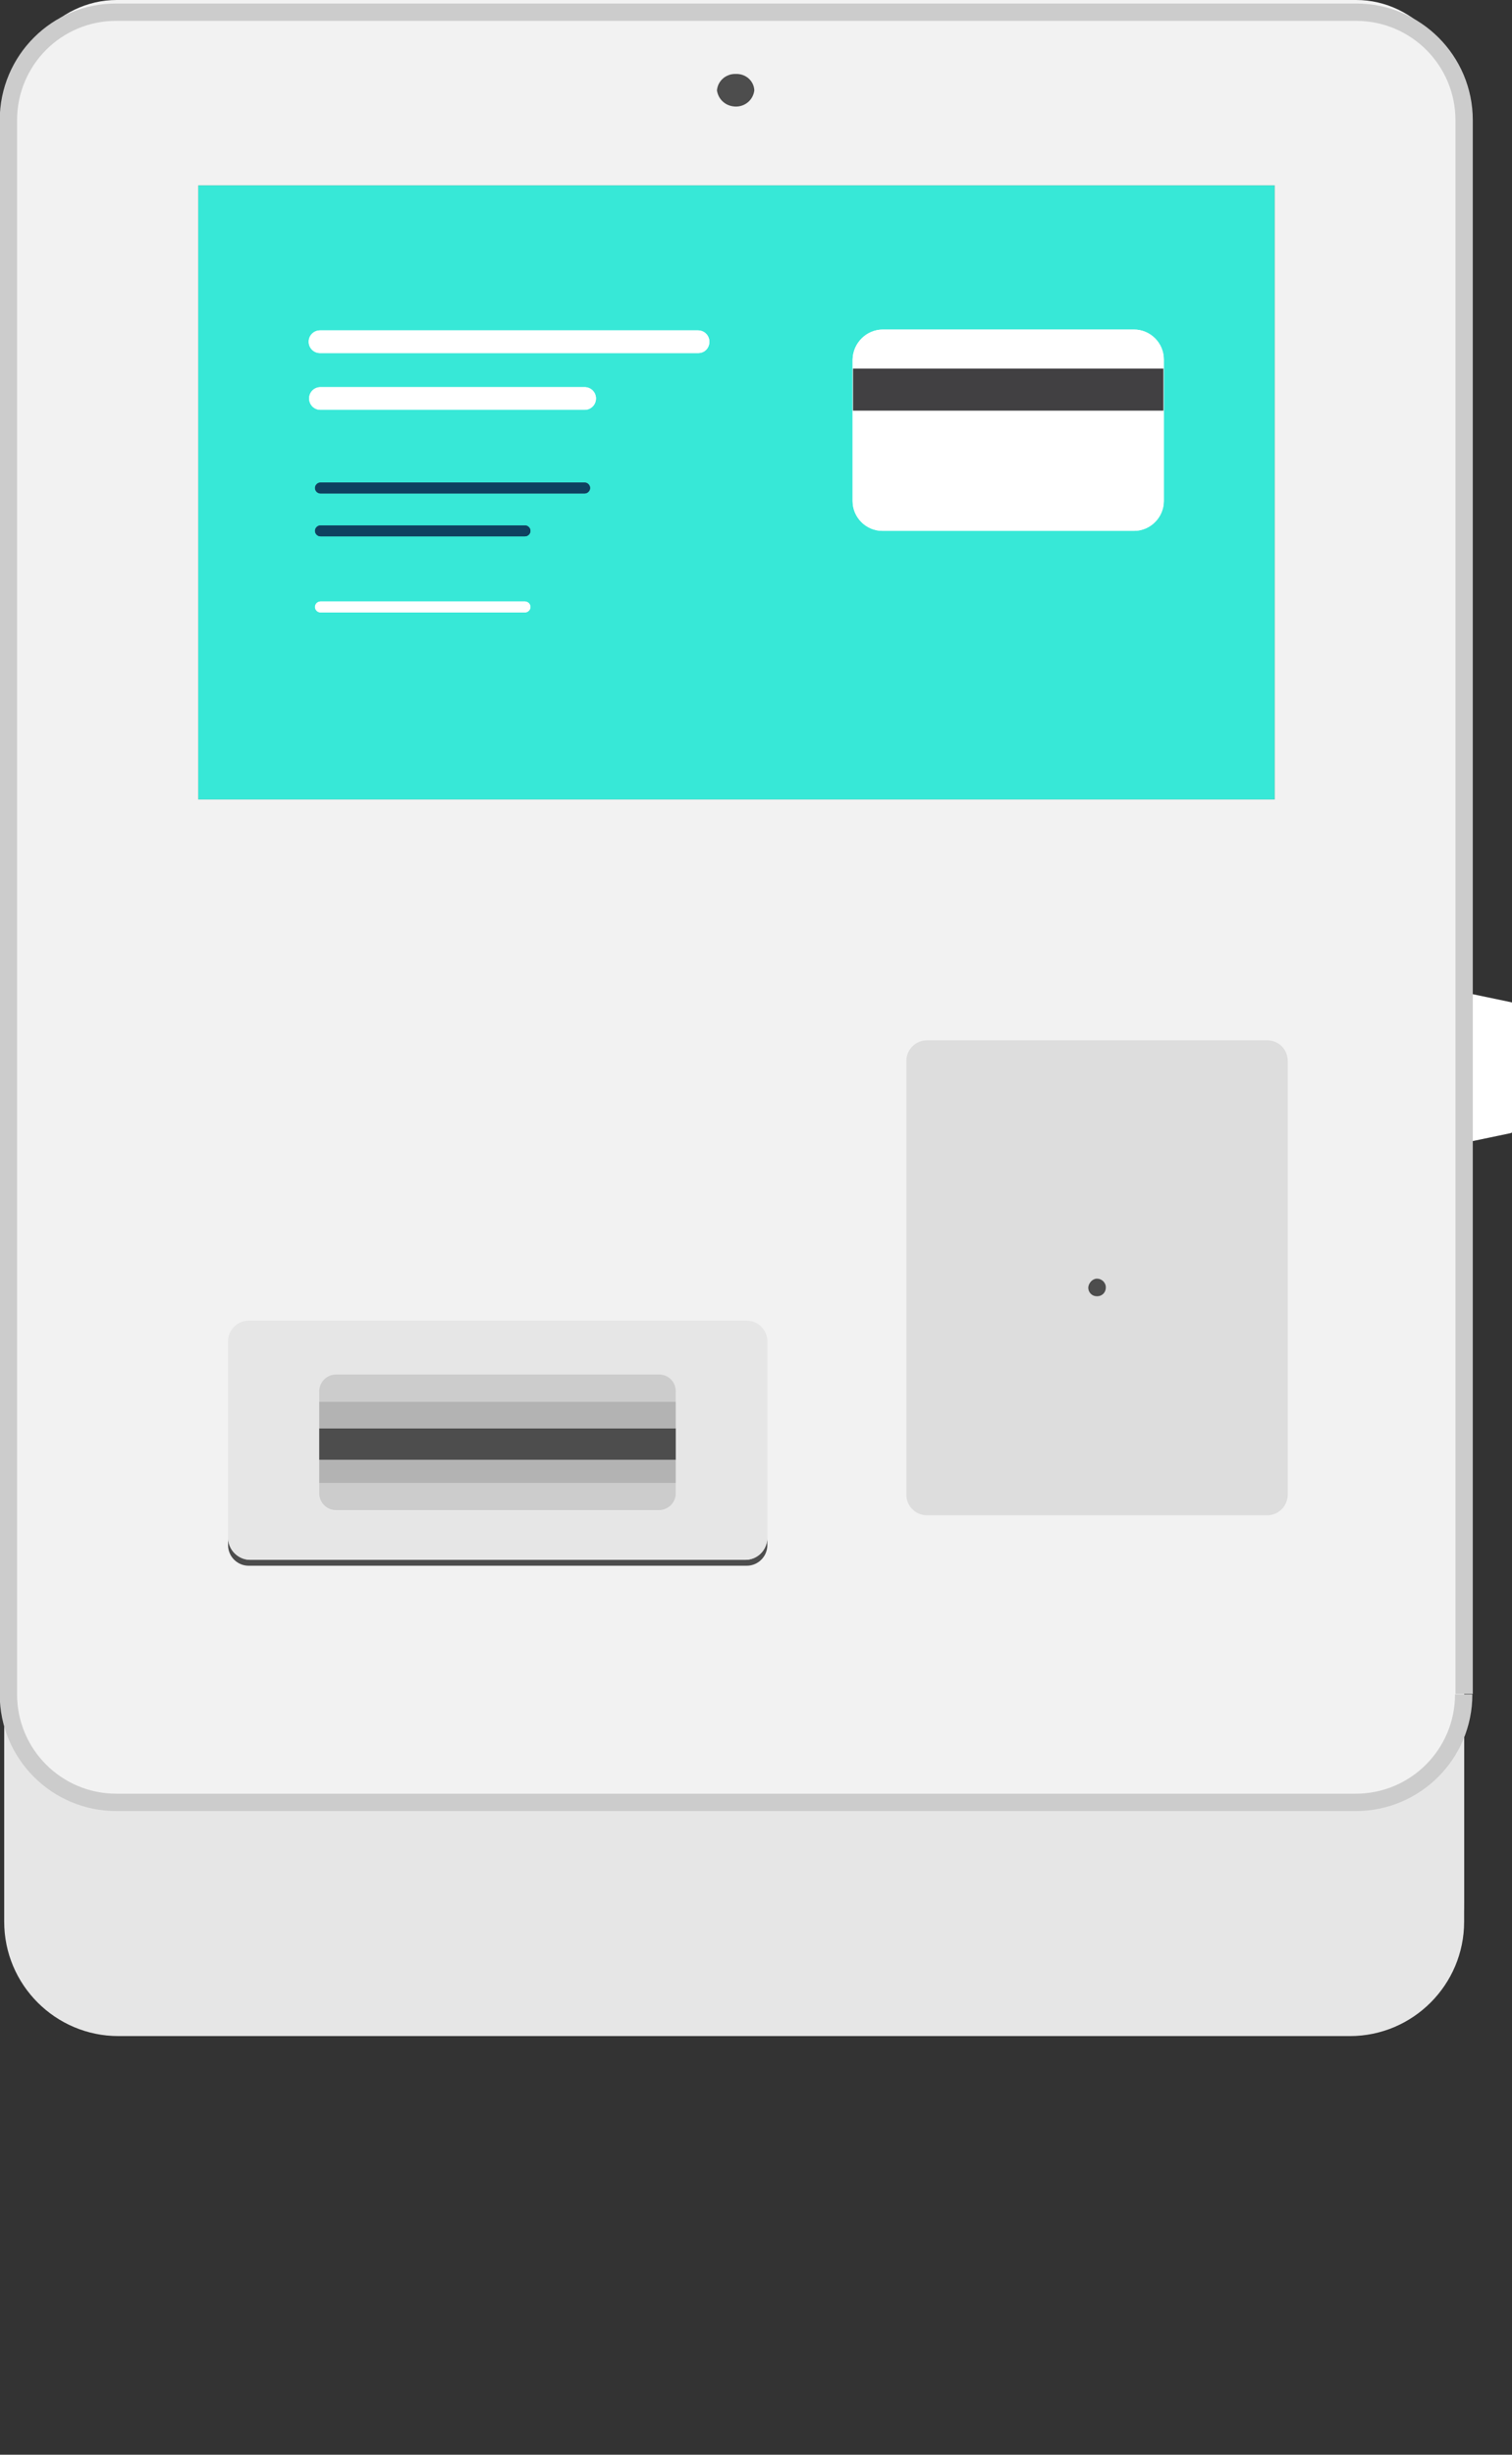<svg version="1.1" id="el_W5k9hdQge" xmlns="http://www.w3.org/2000/svg" xmlns:xlink="http://www.w3.org/1999/xlink" x="0px" y="0px" viewBox="0 0 360 584" style="enable-background:new 0 0 360 584;" xml:space="preserve"><rect x="0" y="0" width="360" height="584" fill="#333333" stroke="none"/><style>@-webkit-keyframes kf_el_pUB7bZxOXkW_an_XUJuq5_F9{0%{-webkit-transform: translate(221.307px, 253.983px) translate(-221.307px, -253.983px) translate(50px, 340px);transform: translate(221.307px, 253.983px) translate(-221.307px, -253.983px) translate(50px, 340px);}16.67%{-webkit-transform: translate(221.307px, 253.983px) translate(-221.307px, -253.983px) translate(50px, 340px);transform: translate(221.307px, 253.983px) translate(-221.307px, -253.983px) translate(50px, 340px);}40%{-webkit-transform: translate(221.307px, 253.983px) translate(-221.307px, -253.983px) translate(0px, 0px);transform: translate(221.307px, 253.983px) translate(-221.307px, -253.983px) translate(0px, 0px);}43.33%{-webkit-transform: translate(221.307px, 253.983px) translate(-221.307px, -253.983px) translate(0px, 5px);transform: translate(221.307px, 253.983px) translate(-221.307px, -253.983px) translate(0px, 5px);}64.44%{-webkit-transform: translate(221.307px, 253.983px) translate(-221.307px, -253.983px) translate(0px, 5px);transform: translate(221.307px, 253.983px) translate(-221.307px, -253.983px) translate(0px, 5px);}81.11%{-webkit-transform: translate(221.307px, 253.983px) translate(-221.307px, -253.983px) translate(-100px, 340px);transform: translate(221.307px, 253.983px) translate(-221.307px, -253.983px) translate(-100px, 340px);}100%{-webkit-transform: translate(221.307px, 253.983px) translate(-221.307px, -253.983px) translate(-100px, 340px);transform: translate(221.307px, 253.983px) translate(-221.307px, -253.983px) translate(-100px, 340px);}}@keyframes kf_el_pUB7bZxOXkW_an_XUJuq5_F9{0%{-webkit-transform: translate(221.307px, 253.983px) translate(-221.307px, -253.983px) translate(50px, 340px);transform: translate(221.307px, 253.983px) translate(-221.307px, -253.983px) translate(50px, 340px);}16.67%{-webkit-transform: translate(221.307px, 253.983px) translate(-221.307px, -253.983px) translate(50px, 340px);transform: translate(221.307px, 253.983px) translate(-221.307px, -253.983px) translate(50px, 340px);}40%{-webkit-transform: translate(221.307px, 253.983px) translate(-221.307px, -253.983px) translate(0px, 0px);transform: translate(221.307px, 253.983px) translate(-221.307px, -253.983px) translate(0px, 0px);}43.33%{-webkit-transform: translate(221.307px, 253.983px) translate(-221.307px, -253.983px) translate(0px, 5px);transform: translate(221.307px, 253.983px) translate(-221.307px, -253.983px) translate(0px, 5px);}64.44%{-webkit-transform: translate(221.307px, 253.983px) translate(-221.307px, -253.983px) translate(0px, 5px);transform: translate(221.307px, 253.983px) translate(-221.307px, -253.983px) translate(0px, 5px);}81.11%{-webkit-transform: translate(221.307px, 253.983px) translate(-221.307px, -253.983px) translate(-100px, 340px);transform: translate(221.307px, 253.983px) translate(-221.307px, -253.983px) translate(-100px, 340px);}100%{-webkit-transform: translate(221.307px, 253.983px) translate(-221.307px, -253.983px) translate(-100px, 340px);transform: translate(221.307px, 253.983px) translate(-221.307px, -253.983px) translate(-100px, 340px);}}#el_W5k9hdQge *{-webkit-animation-duration: 3s;animation-duration: 3s;-webkit-animation-iteration-count: infinite;animation-iteration-count: infinite;-webkit-animation-timing-function: cubic-bezier(0, 0, 1, 1);animation-timing-function: cubic-bezier(0, 0, 1, 1);}#el_ZoVhMAf07I{fill: #F2F2F2;}#el_lTo6aj-TDV{fill: #FFFFFF;}#el_2JHLOS7-if{fill: #E6E6E6;}#el_iZdEvIuucm{fill: #F2F2F2;}#el_HLi0MjGzLr{fill: #DDDDDD;}#el_8yT2frDTBN{fill: #F2F2F2;}#el_byjGbCJy9y{fill: #F2F2F2;}#el_rkIenXtey_{fill: #4D4D4D;}#el_hiHgoU_2PI{fill: #4D4D4D;}#el_iSg8BNNSez{fill: #E6E6E6;}#el_3ZQmQHcEc5{fill: #4D4D4D;}#el_bP7Zi1inmZ{fill: #CCCCCC;}#el_DPDQDD2Jav{fill: #B3B3B3;}#el_9pB6ta-tSl{fill: #4D4D4D;}#el_A7PEeo2KEJ3{fill: #B3B3B3;}#el_kEiZ4tzevQV{fill: #CCCCCC;}#el_nakys4vFUw_{fill: #F2F2F2;}#el_LpfQf-6Xn9E{fill: none;stroke: #CCCCCC;stroke-width: 4.13;stroke-miterlimit: 10;}#el_mqJxhfHg4am{fill: #FE7F78;}#el_jV7-d1Obwf6{fill: #37E8D7;}#el_14Z4BK96uwu{fill: #FFFFFF;}#el_NbolSqt6oWT{fill: #FFFFFF;}#el_ymkq0wpGoKp{fill: #403C51;}#el_3jkFUR_PrlH{fill: #403C51;}#el_RxeR42Q9_rw{fill: #FFFFFF;}#el_4DAnol5lcdH{fill: #FFFFFF;}#el_G1_FBewD7E3{fill: #414042;}#el_iTLibhLCbLJ{fill: #FFFFFF;}#el_m4nNaMK-Nhx{fill: #FFFFFF;}#el_TDtTpj0ajPr{fill: #0E4160;}#el_bocySTRg-Q3{fill: #0E4160;}#el_b_5wY-5EYcd{fill: #FFFFFF;}#el_lTVzw-wk1KF{fill: #FFFFFF;}#el_DkgeoPMjtzh{fill: #414042;}#el_IiFUzixC9wd{display: none;fill: #B3B3B3;}#el_N83qxw4ho68{fill: #B3B3B3;}#el_jmcURlyRsxH{fill: #B3B3B3;}#el_A4OYVTyBWx3{fill: #B3B3B3;}#el_urbH_Xcz4Y9{fill: #B3B3B3;}#el_SOR5RXUG22c{fill: #CB6560;}#el_fBmqj3gR7me{fill: #2CB9AC;}#el_SZgoH4EX1bQ{fill: #FE7F78;}#el_KcKprW5u7Po{fill: #37E8D7;}#el_Xv4kjBN0OEn{fill: #CB6560;}#el_v5HbY5ivWIu{fill: #2CB9AC;}#el_HBBLdkVxql4{fill: #D9F1FE;}#el__FDQFiPM3am{-webkit-clip-path: url(#SVGID_2_);clip-path: url(#SVGID_2_);}#el_DZXdhAb3FX3{fill: #D4E2E9;}#el_6xo0_O0Co3q{fill: #0E3E5A;}#el_LtTK1pEMymw{fill: #359798;}#el_eaDfxCUSr8v{fill: #DDE7EC;}#el_9kQlgHkaoX7{fill: #308788;}#el_pOhVo2KJtu4{fill: #E2EBF0;}#el_BWOYarPnVXp{fill: #E2EBF0;}#el_6jb1_DxSXXC{fill: #0C3147;}#el_Xm2O2do7pgH{fill: #E2EBF0;}#el_IVhO9AyjNsu{fill: #E2F4FD;}#el_riIOR90DT10{fill: #E2EBF0;}#el_bgso06YUcIC{fill: #E2EBF0;}#el_uujHp1j4F4K{fill: #0E3A54;}#el_Zc3g2SZawSh{fill: #50BEBF;}#el_Q9o3BPLdkn0{fill: #43B0B1;}#el_1BXeX_SkSNN{fill: #43B0B1;}#el_6OJQumkRp00{fill: #3EA6A7;}#el_PAiKK31jSti{fill: #3EA6A7;}#el_d6rOxTWqYyN{fill: #50BEBF;}#el_WIWc6a7Nzq2{fill: #308788;}#el_2Y5-C-6HDJg{fill: #0C3147;}#el_zPsfNbiOaU0{fill: #0C3147;}#el_biBdkcdnFNf{fill: #0E3A54;}#el_J0igc60U54h{fill: #2D7B7C;}#el_KDdGX2JgcBV{fill: #308788;}#el_E3cEkOr1Rd_{fill: #3EA6A7;}#el_vlXCVq7Pnp5{fill: #E2F4FD;}#el_ZuR0fi4gtBY{fill: #E2F4FD;}#el_DwbCeniNbJW{fill: #308788;}#el_fUqdqL9WOtd{fill: #308788;}#el_nJIrvrk6Zq4{fill: #308788;}#el_WJ9D35mpoZx{fill: #2D7B7C;}#el_rb2BNCheZ7g{fill: #308788;}#el_84u9Hj1eEXP{fill: #E2F4FD;}#el_NHXdBEDLZKA{fill: #0C3147;}#el_t2FhPi0ih_D{fill: #2B7072;}#el_f8zKuvZgwus{fill: #E2F4FD;}#el_pd8U7iOPSpm{fill: #359798;}#el_i-uY9zcYTsY{fill: #359798;}#el_gkPjjjEvQzu{fill: #359798;}#el_VvOMkq9SaD0{fill: #359798;}#el_M9eaMjlPnAb{fill: #C1E8FD;}#el_uDpY57VrmGm{fill: #43B0B1;}#el_9Oiquk5Mwn_{fill: #2B7072;}#el_Toy0AJHiSBR{fill: #2D7B7C;}#el_1SeHvCdSi-l{fill: #2D7B7C;}#el_mEpOHXN_KSr{fill: #308788;}#el_P29nSCHOvlk{fill: #2B7072;}#el_3RPya0Rsgtm{fill: #D9F1FE;}#el_DzPz-dHaBEG{fill: #0E3A54;}#el_U3PnCIuM5QE{fill: #F3FBFE;}#el_HLPnByvPON6{fill: #F6FCFE;}#el_WZTbv8d-t1g{fill: #E4ECF0;}#el_-C2cY5DmPSL{fill: #E4ECF0;}#el_TtBzTiSpvAt{fill: #E4ECF0;}#el_J-t63ycJSIw{opacity: 0.3;}#el_noZ-jJ-10LS{fill: #0E4160;}#el_VIhaQaQFpo5{fill: #0E4160;}#el_uFPQKCeR2Rm{fill: #0E4160;}#el_TnZscbxSx0E{fill: #0E4160;}#el_zXwKBFG6CFJ{fill: #0E4160;}#el_hNjRMelTw9h{fill: #0E4160;}#el_hMNj60rQ_Ck{fill: #0E4160;}#el_sVz8GA1EMcE{fill: #0E4160;}#el_fEd9fo-d9vO{fill: #0E4160;}#el_0DgtMj2PSIR{fill: #0E4160;}#el_kg-WPYSlrV4{fill: #0E4160;}#el_VtK7ucBH126{fill: #0E4160;}#el_N-FFGJBDvAW{fill: #0E4160;}#el_LhdKPJmwB9n{fill: #0E4160;}#el_X4r7YdQDQfD{fill: #0E4160;}#el_Zf7V7huUb3a{fill: #0E4160;}#el_lT1aUsWuwlb{fill: #0E4160;}#el_YTiAJAtG-ZA{fill: #0E4160;}#el_aX_ZRUJxwqL{fill: #0E4160;}#el_bZkFU_HlsYo{fill: #0E4160;}#el_QmebnwW3but{fill: #0E4160;}#el_c3NmVKBexZa{fill: #0E4160;}#el_qJj-OGLzWoj{fill: #0E4160;}#el_b_XLdeDFdty{fill: #0E4160;}#el_8xvi3zbvH_R{fill: #0E4160;}#el_qqY8mYGMWVC{fill: #0E4160;}#el_jD71RPd2uhq{fill: #0E4160;}#el_1LnVXfX040G{fill: #0E4160;}#el_kUpJBOyNVyl{fill: #0E4160;}#el_s7NAJJDHZu-{fill: #0E4160;}#el_pEHB_YB1IM5{fill: #0E4160;}#el_Ai2epneKUFZ{fill: #0E4160;}#el_ti7_InAjCpX{fill: #0E4160;}#el_X6xAlCanWSS{fill: #0E4160;}#el_NoTIKFXv2xz{fill: #0E4160;}#el_Aq0q2CgGnGQ{fill: #0E4160;}#el_fua3D2MtKO7{fill: #0E4160;}#el_Ekfx9s50H6x{fill: #0E4160;}#el_Nm7h508EPN2{fill: #0E4160;}#el_4TFvCRITYmF{fill: #0E4160;}#el_ppSBZZkTeq0{fill: #0E4160;}#el_xCUWIeNDA0g{fill: #0E4160;}#el_D1r-MYIc3wM{fill: #0E4160;}#el_Di_FmWdeYL1{fill: #0E4160;}#el_OzWVfS1POEl{fill: #0E4160;}#el_MVvqVWYAZIO{fill: #0E4160;}#el_1bbo8rc1Kpy{fill: #0E4160;}#el_fMhCdoZsTTr{fill: #0E4160;}#el_U4a1L2quGwf{fill: #0E4160;}#el_56wRk83vk8l{fill: #0E4160;}#el_mXkWrUAHA7T{fill: #0E4160;}#el_HgtDRkawYW6{fill: #0E4160;}#el_emS5_TEK9kZ{fill: none;stroke: #000000;stroke-width: 0.507;stroke-miterlimit: 10;}#el_u5tD2tjvriU{fill: none;stroke: #000000;stroke-width: 0.507;stroke-miterlimit: 10;}#el_SqKXbtokc0Z{fill: none;stroke: #000000;stroke-width: 0.507;stroke-miterlimit: 10;}#el_yjQ8kZDoH-H{fill: none;stroke: #000000;stroke-width: 0.507;stroke-miterlimit: 10;}#el_1cTsPczvVeX{fill: none;stroke: #000000;stroke-width: 0.507;stroke-miterlimit: 10;}#el_oUofagu_Mk7{fill: #FFFFFF;}#el_cK3iNF9iuHr{fill: #FFFFFF;}#el_FA7aD9H2Qng{fill: #FFFFFF;}#el_VOOask2GWqe{fill: #FFFFFF;}#el_uy1Grqn48Wz{fill: #FFFFFF;}#el_CZE9m_sObSv{fill: #FFFFFF;}#el_bBpHsMJZ0JJ{fill: #FFFFFF;}#el_82iZaVXSxoh{fill: #FFFFFF;}#el_LaGM90HBlIm{fill: #FFFFFF;}#el_JG4JUn589EV{fill: #FFFFFF;}#el_tgtmlmfAB_T{fill: #FFFFFF;}#el_5L9R7oebj40{fill: #FFFFFF;}#el_io6i8MDnz1r{fill: #FFFFFF;}#el_uRYUlc-jjMQ{fill: #FFFFFF;}#el_MyygwgnIGNQ{fill: #FFFFFF;}#el_j02W0BICRoR{fill: #FFFFFF;}#el_MzAurjUfSXb{fill: #FFFFFF;}#el_N3LQ9ccURxC{fill: #B3B3B3;}#el_pUB7bZxOXkW_an_XUJuq5_F9{-webkit-animation-fill-mode: backwards;animation-fill-mode: backwards;-webkit-transform: translate(221.307px, 253.983px) translate(-221.307px, -253.983px) translate(50px, 340px);transform: translate(221.307px, 253.983px) translate(-221.307px, -253.983px) translate(50px, 340px);-webkit-animation-name: kf_el_pUB7bZxOXkW_an_XUJuq5_F9;animation-name: kf_el_pUB7bZxOXkW_an_XUJuq5_F9;-webkit-animation-timing-function: cubic-bezier(0.42, 0, 0.58, 1);animation-timing-function: cubic-bezier(0.42, 0, 0.58, 1);}</style>
  <style>svg {cursor : none;}</style>
<title>douro-BTC-amazonite</title>
<path d="M27.8,481.5h295.1c14.2,0,25.7-13,25.7-29.1V29.1C348.6,13,337.1,0,322.9,0H27.8C13.6,0,2.1,13,2.1,29.1v423.4&#10;&#9;C2.1,468.5,13.6,481.5,27.8,481.5z" id="el_ZoVhMAf07I"/>
<g id="el_qpaooKg_dK">
	<path d="M361,240.1v27.7c0,0.8-0.6,1.6-1.4,1.8l-11,2.3v-35.8l11,2.3C360.4,238.5,361,239.3,361,240.1z" id="el_lTo6aj-TDV"/>
	<path d="M348.6,403.1v54.1c0,15-12.2,27.2-27.2,27.2H28.2c-15,0-27.2-12.2-27.2-27.2v-54.1h1&#10;&#9;&#9;c0,14.2,11.5,25.7,25.7,25.7h295.1C337.1,428.8,348.6,417.3,348.6,403.1z" id="el_2JHLOS7-if"/>
	<path d="M303.5,190.2h0.7V44.1h-0.7V44H47.2v0.1h-0.8v146.1L303.5,190.2L303.5,190.2z M348.6,403v0.1&#10;&#9;&#9;c0,14.2-11.5,25.7-25.7,25.7H27.8C13.6,428.8,2,417.3,2,403.1V28.6C2,14.4,13.5,2.8,27.7,2.8l0,0h295.1c14.2,0,25.7,11.5,25.7,25.7&#10;&#9;&#9;l0,0L348.6,403L348.6,403z M306.6,355.6V252.4c0-2.7-2.2-4.9-4.9-4.9l0,0h-81c-2.7,0-4.9,2.2-4.9,4.9l0,0v103.2&#10;&#9;&#9;c0,2.7,2.2,4.9,4.9,4.9l0,0h81C304.5,360.5,306.6,358.3,306.6,355.6z M182.7,367.6v-48.5c0-2.7-2.2-4.9-4.9-4.9H59.2&#10;&#9;&#9;c-2.7,0-4.9,2.2-4.9,4.9v48.5c0,2.7,2.2,4.9,4.9,4.9l0,0h118.6C180.5,372.5,182.7,370.3,182.7,367.6L182.7,367.6z M179.6,21.5&#10;&#9;&#9;c-0.3-2.5-2.6-4.2-5-3.8c-2,0.3-3.6,1.8-3.8,3.8c0.3,2.5,2.6,4.2,5.1,3.8C177.8,25.1,179.3,23.5,179.6,21.5z" id="el_iZdEvIuucm"/>
	<path d="M306.6,252.4v103.2c0,2.7-2.2,4.9-4.9,4.9h-81c-2.7,0-4.9-2.2-4.9-4.9l0,0V252.4c0-2.7,2.2-4.9,4.9-4.9l0,0h81&#10;&#9;&#9;C304.5,247.5,306.6,249.7,306.6,252.4L306.6,252.4z M263.3,306.3c0-1.1-0.9-2.1-2.1-2.1s-2.1,0.9-2.1,2.1c0,1.1,0.9,2.1,2.1,2.1&#10;&#9;&#9;S263.3,307.5,263.3,306.3L263.3,306.3z" id="el_HLi0MjGzLr"/>
	<rect x="303.5" y="44.1" width="0.7" height="146.1" id="el_8yT2frDTBN"/>
	<rect x="47.2" y="44.1" width="256.3" height="0.1" id="el_byjGbCJy9y"/>
	<path d="M261.2,304.2c1.1,0,2.1,0.9,2.1,2.1s-0.9,2.1-2.1,2.1s-2.1-0.9-2.1-2.1l0,0&#10;&#9;&#9;C259.2,305.2,260.1,304.2,261.2,304.2L261.2,304.2z" id="el_rkIenXtey_"/>
	<path d="M182.7,365.8v1.8c0,2.7-2.2,4.9-4.9,4.9l0,0H59.2c-2.7,0-4.9-2.2-4.9-4.9l0,0v-1.8c0,2.9,2.4,5.3,5.3,5.3l0,0&#10;&#9;&#9;h117.7C180.3,371.2,182.7,368.8,182.7,365.8L182.7,365.8z" id="el_hiHgoU_2PI"/>
	<path d="M182.7,319.1v46.7c0,2.9-2.4,5.3-5.3,5.3l0,0H59.6c-2.9,0-5.3-2.4-5.3-5.3l0,0v-46.7c0-2.7,2.2-4.9,4.9-4.9&#10;&#9;&#9;h118.6C180.5,314.2,182.7,316.4,182.7,319.1z M160.9,355.3V331c0-2.2-1.8-4-4-4l0,0H80c-2.2,0-4,1.8-4,4l0,0v24.4c0,2.2,1.8,4,4,4&#10;&#9;&#9;l0,0h76.9C159.1,359.4,160.9,357.6,160.9,355.3L160.9,355.3z" id="el_iSg8BNNSez"/>
	<path d="M175.2,17.6c2.3-0.1,4.3,1.6,4.4,3.9c-0.3,2.5-2.6,4.2-5.1,3.8c-2-0.3-3.5-1.8-3.8-3.8&#10;&#9;&#9;C170.9,19.2,172.9,17.5,175.2,17.6z" id="el_3ZQmQHcEc5"/>
	<path d="M160.9,352.8v2.5c0,2.2-1.8,4-4,4l0,0H80c-2.2,0-4-1.8-4-4l0,0v-2.5H160.9z" id="el_bP7Zi1inmZ"/>
	<rect x="76" y="347.3" width="84.9" height="5.5" id="el_DPDQDD2Jav"/>
	<rect x="76" y="339.8" width="84.9" height="7.5" id="el_9pB6ta-tSl"/>
	<rect x="76" y="333.5" width="84.9" height="6.3" id="el_A7PEeo2KEJ3"/>
	<path d="M160.9,331v2.5H76V331c0-2.2,1.8-4,4-4l0,0h76.9C159.1,327,160.9,328.7,160.9,331L160.9,331z" id="el_kEiZ4tzevQV"/>
	<rect x="46.4" y="44.1" width="0.8" height="146.1" id="el_nakys4vFUw_"/>
	<path d="M348.6,403V28.6c0-14.2-11.5-25.7-25.7-25.7l0,0H27.8C13.6,2.8,2,14.3,2,28.6l0,0v374.5&#10;&#9;&#9;c0,14.2,11.5,25.7,25.7,25.7h295.1c14.2,0,25.7-11.5,25.7-25.7" id="el_LpfQf-6Xn9E"/>
</g>
<rect id="el_mqJxhfHg4am" x="47.2" y="44.1" width="256.3" height="146.1"/>
<rect id="el_jV7-d1Obwf6" x="47.2" y="44.1" width="256.3" height="146.1"/>
<g id="el_mhUmlxiSXV8">
	<path d="M166.2,84h-90c-1.5,0-2.7-1.2-2.7-2.7s1.2-2.7,2.7-2.7h90c1.5,0,2.7,1.2,2.7,2.7S167.8,84,166.2,84z" id="el_14Z4BK96uwu"/>
	<path d="M139.2,97.5H76.3c-1.5,0-2.7-1.2-2.7-2.7s1.2-2.7,2.7-2.7h62.9c1.5,0,2.7,1.2,2.7,2.7&#10;&#9;&#9;C141.9,96.3,140.7,97.5,139.2,97.5z" id="el_NbolSqt6oWT"/>
	<path d="M139.2,117.4H76.3c-0.7,0-1.3-0.6-1.3-1.3c0-0.7,0.6-1.3,1.3-1.3h62.9c0.7,0,1.3,0.6,1.3,1.3&#10;&#9;&#9;C140.5,116.8,139.9,117.4,139.2,117.4z" id="el_ymkq0wpGoKp"/>
	<path d="M125,127.6H76.3c-0.7,0-1.3-0.6-1.3-1.3s0.6-1.3,1.3-1.3H125c0.7,0,1.3,0.6,1.3,1.3S125.7,127.6,125,127.6z" id="el_3jkFUR_PrlH"/>
	<path d="M125,145.7H76.3c-0.7,0-1.3-0.6-1.3-1.3s0.6-1.3,1.3-1.3H125c0.7,0,1.3,0.6,1.3,1.3&#10;&#9;&#9;C126.3,145.1,125.7,145.7,125,145.7z" id="el_RxeR42Q9_rw"/>
	<path d="M210.2,78.4H270c3.9,0,7.1,3.2,7.1,7.1v33.7c0,3.9-3.2,7.1-7.1,7.1h-59.9c-3.9,0-7.1-3.2-7.1-7.1V85.5&#10;&#9;&#9;C203.1,81.6,206.3,78.4,210.2,78.4z" id="el_4DAnol5lcdH"/>
	<rect x="203.1" y="87.7" width="73.9" height="10" id="el_G1_FBewD7E3"/>
</g>
<g id="el_ZVdXmiXkjeJ">
	<path d="M166.2,84h-90c-1.5,0-2.7-1.2-2.7-2.7s1.2-2.7,2.7-2.7h90c1.5,0,2.7,1.2,2.7,2.7S167.8,84,166.2,84z" id="el_iTLibhLCbLJ"/>
	<path d="M139.2,97.5H76.3c-1.5,0-2.7-1.2-2.7-2.7s1.2-2.7,2.7-2.7h62.9c1.5,0,2.7,1.2,2.7,2.7&#10;&#9;&#9;C141.9,96.3,140.7,97.5,139.2,97.5z" id="el_m4nNaMK-Nhx"/>
	<path d="M139.2,117.4H76.3c-0.7,0-1.3-0.6-1.3-1.3c0-0.7,0.6-1.3,1.3-1.3h62.9c0.7,0,1.3,0.6,1.3,1.3&#10;&#9;&#9;C140.5,116.8,139.9,117.4,139.2,117.4z" id="el_TDtTpj0ajPr"/>
	<path d="M125,127.6H76.3c-0.7,0-1.3-0.6-1.3-1.3s0.6-1.3,1.3-1.3H125c0.7,0,1.3,0.6,1.3,1.3S125.7,127.6,125,127.6z" id="el_bocySTRg-Q3"/>
	<path d="M125,145.7H76.3c-0.7,0-1.3-0.6-1.3-1.3s0.6-1.3,1.3-1.3H125c0.7,0,1.3,0.6,1.3,1.3&#10;&#9;&#9;C126.3,145.1,125.7,145.7,125,145.7z" id="el_b_5wY-5EYcd"/>
	<path d="M210.2,78.4H270c3.9,0,7.1,3.2,7.1,7.1v33.7c0,3.9-3.2,7.1-7.1,7.1h-59.9c-3.9,0-7.1-3.2-7.1-7.1V85.5&#10;&#9;&#9;C203.1,81.6,206.3,78.4,210.2,78.4z" id="el_lTVzw-wk1KF"/>
	<rect x="203.1" y="87.7" width="73.9" height="10" id="el_DkgeoPMjtzh"/>
</g>
<g id="el_pUB7bZxOXkW_an_XUJuq5_F9" data-animator-group="true" data-animator-type="0"><g id="el_pUB7bZxOXkW">
	<polygon points="244.4,367.1 272.2,383.7 290.1,356.6 263,341.8 &#9;" id="el_IiFUzixC9wd"/>
	<path id="el_N83qxw4ho68" d="M237.8,340.9C237.9,340.9,237.9,340.9,237.8,340.9L237.8,340.9l37.3,8.3l-3.5,8.3l-34.8-0.2&#10;&#9;&#9;l0,0c0,0,0,0-0.1,0c-4.9,0-8.6-3.7-8.3-8.3S232.3,339.5,237.8,340.9z"/>
	<path id="el_jmcURlyRsxH" d="M240.6,353.3L240.6,353.3L240.6,353.3l33-1.9l2.1,15.1l-33,1.8l0,0c0,0,0,0-0.1,0&#10;&#9;&#9;c-4.6,0.3-8.9-2.9-9.4-7.1S236,353.5,240.6,353.3z"/>
	<path id="el_A4OYVTyBWx3" d="M243.1,366.1L243.1,366.1L243.1,366.1l30,1.3L273,381l-29.9-1.3l0,0c0,0,0,0-0.1,0&#10;&#9;&#9;c-4.2-0.2-7.6-3.4-7.6-7.2S238.8,365.9,243.1,366.1z"/>
	<path id="el_urbH_Xcz4Y9" d="M273.9,330c1.8-0.1,3.6,0.5,4.9,1.7l14.7,12.4c2.1,1.9,3.3,4.5,3.3,7.3l0.5,54.3&#10;&#9;&#9;c0,3.2-2.9,5.6-6.5,5.4l-13-0.6c-3.6-0.2-6.5-2.9-6.5-6l2.6-45.4l-11.4-9.6l-24.5-0.3c-10.5,0.2-16.4-4.5-14.7-10.6&#10;&#9;&#9;c1-3.6,3.1-6.2,11.1-6.1L273.9,330z"/>
	<g id="el_kcfPAvbrmqm">
		<path id="el_SOR5RXUG22c" d="M272.2,256.6l36.3,69.8c1.1,2.1,0.3,4.7-1.8,5.8l-42.8,22.2c-2.1,1.1-4.7,0.3-5.8-1.8&#10;&#9;&#9;&#9;l-36.3-69.8c-1.1-2.1-0.3-4.7,1.8-5.8l42.8-22.2C268.5,253.7,271.1,254.5,272.2,256.6z"/>
		<path id="el_fBmqj3gR7me" d="M272.2,256.6l36.3,69.8c1.1,2.1,0.3,4.7-1.8,5.8l-42.8,22.2c-2.1,1.1-4.7,0.3-5.8-1.8&#10;&#9;&#9;&#9;l-36.3-69.8c-1.1-2.1-0.3-4.7,1.8-5.8l42.8-22.2C268.5,253.7,271.1,254.5,272.2,256.6z"/>
		<path id="el_SZgoH4EX1bQ" d="M271.8,255.8l36.7,70.5c0.9,1.7,0.2,3.7-1.4,4.6l-43.5,22.6c-1.7,0.9-3.7,0.2-4.6-1.4&#10;&#9;&#9;&#9;l-36.7-70.5c-0.9-1.7-0.2-3.7,1.4-4.6l43.5-22.6C268.9,253.5,270.9,254.1,271.8,255.8z"/>
		<path id="el_KcKprW5u7Po" d="M271.8,255.8l36.7,70.5c0.9,1.7,0.2,3.7-1.4,4.6l-43.5,22.6c-1.7,0.9-3.7,0.2-4.6-1.4&#10;&#9;&#9;&#9;l-36.7-70.5c-0.9-1.7-0.2-3.7,1.4-4.6l43.5-22.6C268.9,253.5,270.9,254.1,271.8,255.8z"/>
		<g id="el_nd4jy2knUTM">
			<path id="el_Xv4kjBN0OEn" d="M282.1,292.4L246.3,311c-1.3,0.7-2.9,0.2-3.6-1.1l-13.9-26.8c-0.7-1.3-0.2-2.9,1.1-3.6&#10;&#9;&#9;&#9;&#9;l35.8-18.6c1.3-0.7,2.9-0.2,3.6,1.1l13.9,26.8C283.9,290.1,283.4,291.7,282.1,292.4z"/>
			<path id="el_v5HbY5ivWIu" d="M282.1,292.4L246.3,311c-1.3,0.7-2.9,0.2-3.6-1.1l-13.9-26.8c-0.7-1.3-0.2-2.9,1.1-3.6&#10;&#9;&#9;&#9;&#9;l35.8-18.6c1.3-0.7,2.9-0.2,3.6,1.1l13.9,26.8C283.9,290.1,283.4,291.7,282.1,292.4z"/>
			<polygon points="241.3,307.3 236.9,299 254.5,285.9 261.5,281.9 265.3,284.1 265.8,287.6 244.7,301.3 &#9;&#9;&#9;" id="el_HBBLdkVxql4"/>
			<g id="el_UZJjOEuyHHK">
				<g id="el_HmUNfj5nX5C">
					<g id="el_4afPA_iCM26">
						<defs>
							<path id="SVGID_1_" d="M282.1,292.4L246.3,311c-1.3,0.7-2.9,0.2-3.6-1.1l-13.9-26.8c-0.7-1.3-0.2-2.9,1.1-3.6l35.8-18.6&#10;&#9;&#9;&#9;&#9;&#9;&#9;&#9;&#9;c1.3-0.7,2.9-0.2,3.6,1.1l13.9,26.8C283.9,290.1,283.4,291.7,282.1,292.4z"/>
						</defs>
						<clipPath id="SVGID_2_">
							<use xlink:href="#SVGID_1_" style="overflow:visible;"/>
						</clipPath>
						<g id="el__FDQFiPM3am">
							<g id="el_wSZjWKrmJnt">
								<g id="el_X6AtfXVB4pm">
									<path d="M236.6,298.4c0.4-0.2,0.8-0.5,1.2-0.7c0.3-0.2,0.6-0.4,0.9-0.6c0.3-0.2,0.6-0.4,1-0.6&#10;&#9;&#9;&#9;&#9;&#9;&#9;&#9;&#9;&#9;&#9;c0.3-0.2,0.6-0.4,0.9-0.6c0.3-0.2,0.7-0.4,1-0.6c0.2-0.1,0.4-0.2,0.6-0.4c0.3-0.2,0.7-0.4,1-0.6s0.6-0.4,0.9-0.6&#10;&#9;&#9;&#9;&#9;&#9;&#9;&#9;&#9;&#9;&#9;c0.5-0.3,0.9-0.6,1.4-0.9c0.3-0.2,0.6-0.4,0.9-0.6c0.5-0.3,1-0.6,1.4-0.9c0.3-0.2,0.6-0.4,0.9-0.6c0.4-0.2,0.7-0.5,1.1-0.7&#10;&#9;&#9;&#9;&#9;&#9;&#9;&#9;&#9;&#9;&#9;c0.3-0.2,0.6-0.4,0.9-0.6c0.3-0.2,0.6-0.4,1-0.6c0.3-0.2,0.6-0.4,0.9-0.6c0.5-0.3,1-0.6,1.4-0.9c0.3-0.2,0.6-0.4,0.9-0.6&#10;&#9;&#9;&#9;&#9;&#9;&#9;&#9;&#9;&#9;&#9;c0.3-0.2,0.7-0.5,1-0.7s0.6-0.4,0.9-0.6c0.3-0.2,0.7-0.4,1-0.7c0.2-0.1,0.4-0.2,0.5-0.3c0.3-0.2,0.7-0.5,1-0.7&#10;&#9;&#9;&#9;&#9;&#9;&#9;&#9;&#9;&#9;&#9;c0.1-0.1,0.3-0.2,0.4-0.3c0.1-0.1,0.2,0,0.3,0c0,0.1,0,0.1-0.1,0.1s-0.2,0.1-0.3,0.1c-0.1,0-0.2,0.1-0.3,0.1&#10;&#9;&#9;&#9;&#9;&#9;&#9;&#9;&#9;&#9;&#9;c-0.2,0.2-0.4,0.3-0.6,0.4s-0.4,0.3-0.6,0.4c-0.1,0.2-0.2,0.3-0.4,0.4c-0.1,0-0.2,0.1-0.2,0.3c0,0.2-0.1,0.3-0.3,0.4&#10;&#9;&#9;&#9;&#9;&#9;&#9;&#9;&#9;&#9;&#9;c-0.2,0.1-0.3,0.2-0.5,0.3c-0.2,0.1-0.3,0.2-0.4,0.3c-0.1,0.1-0.3,0.1-0.4,0.3h-0.1c-0.1,0.1-0.3,0.1-0.4,0.2&#10;&#9;&#9;&#9;&#9;&#9;&#9;&#9;&#9;&#9;&#9;c-0.3,0.3-0.7,0.5-1.1,0.7c-0.2,0.1-0.5,0.3-0.7,0.4c-0.4,0.3-0.9,0.5-1.3,0.8c-0.4,0.3-0.8,0.6-1.2,0.8&#10;&#9;&#9;&#9;&#9;&#9;&#9;&#9;&#9;&#9;&#9;c-0.2,0.1-0.3,0.2-0.4,0.3l-0.3,0.1c-0.2,0.1-0.3,0.2-0.5,0.3c-0.4,0.2-0.8,0.5-1.2,0.7c-0.1,0-0.2,0.2-0.3,0.2&#10;&#9;&#9;&#9;&#9;&#9;&#9;&#9;&#9;&#9;&#9;c-0.3,0.2-0.6,0.4-0.9,0.6c-0.5,0.3-0.9,0.6-1.3,0.9c-0.5,0.3-0.9,0.6-1.4,0.9c-0.2,0.1-0.3,0.2-0.4,0.3l-0.2,0.1&#10;&#9;&#9;&#9;&#9;&#9;&#9;&#9;&#9;&#9;&#9;c-0.3,0.2-0.6,0.4-1,0.6c-0.1,0.1-0.2,0.1-0.3,0.2c-0.5,0.3-1,0.7-1.5,1c-0.6,0.4-1.3,0.8-1.9,1.2c-0.5,0.3-1,0.6-1.5,0.9&#10;&#9;&#9;&#9;&#9;&#9;&#9;&#9;&#9;&#9;&#9;c-0.2,0.1-0.4,0.2-0.6,0.3c-0.3,0.2-0.6,0.4-1,0.6L236.6,298.4z" id="el_DZXdhAb3FX3"/>
									<path d="M271.3,285.8C271.4,285.9,271.4,285.9,271.3,285.8c-0.1,0-0.2,0.1-0.4,0.1c-0.1,0-0.1,0,0,0.1&#10;&#9;&#9;&#9;&#9;&#9;&#9;&#9;&#9;&#9;&#9;c0.1,0.2,0.2,0.3,0.4,0.3c0,1,0,1.9,0,2.9c-0.4-0.1-0.7-0.2-1.1-0.3c-0.4-0.1-0.7-0.2-1.1-0.3c-0.2,0-0.2-0.1-0.2-0.3&#10;&#9;&#9;&#9;&#9;&#9;&#9;&#9;&#9;&#9;&#9;c0.1-0.8,0.1-1.6,0.2-2.4v-0.1h0.1c0.2,0,0.4,0.1,0.6,0.1c0,0,0,0,0.1,0c0,0.1,0.1,0.2,0.2,0.1s0.2-0.1,0.1-0.3&#10;&#9;&#9;&#9;&#9;&#9;&#9;&#9;&#9;&#9;&#9;c0-0.1,0-0.1,0-0.2c0.1-0.1,0.2-0.2,0-0.4c0.1,0,0.1,0.1,0.2,0.1h0.1c0-0.1,0-0.1,0-0.1c-0.1,0-0.1-0.1,0-0.1&#10;&#9;&#9;&#9;&#9;&#9;&#9;&#9;&#9;&#9;&#9;c0,0,0.1-0.1,0-0.1c-0.2-0.1-0.1-0.2-0.1-0.3c0,0,0.1,0,0.1-0.1l0,0c0.3,0,0.3,0,0.4,0.2c0,0.1,0.1,0.3,0.2,0.4&#10;&#9;&#9;&#9;&#9;&#9;&#9;&#9;&#9;&#9;&#9;c0,0.1,0.1,0.2-0.1,0.3c0,0-0.1,0-0.1,0.1l0.1,0.1C271.2,285.6,271.3,285.7,271.3,285.8z" id="el_6xo0_O0Co3q"/>
									<path d="M267.7,294.2c-0.1-0.1-0.1,0-0.2,0.1c-0.1,0.2-0.2,0.4-0.4,0.5c-0.1,0-0.1,0-0.1-0.1&#10;&#9;&#9;&#9;&#9;&#9;&#9;&#9;&#9;&#9;&#9;c0-0.2-0.2-0.3-0.3-0.4l0.6-0.4c-0.3,0-0.6,0.1-0.9,0.1c0-0.1,0.1-0.2-0.1-0.1c0,0,0,0-0.1,0c-0.2-0.1-0.2-0.3,0-0.4&#10;&#9;&#9;&#9;&#9;&#9;&#9;&#9;&#9;&#9;&#9;c0,0,0.1,0,0.1-0.1s-0.1,0-0.1,0c0,0.1-0.1,0.1-0.2,0.1c-0.2-0.1-0.2,0-0.3,0.1c-0.2,0.1-0.2,0.1-0.3-0.2&#10;&#9;&#9;&#9;&#9;&#9;&#9;&#9;&#9;&#9;&#9;c0.1,0.1,0.2,0.1,0.3,0c-0.1-0.1-0.3-0.4-0.5-0.2c-0.1-0.1-0.3-0.2-0.5-0.1c-0.1,0.1-0.2,0-0.2,0c0-0.1,0.1-0.2,0.1-0.4&#10;&#9;&#9;&#9;&#9;&#9;&#9;&#9;&#9;&#9;&#9;h0.1c0.1,0,0.1,0.1,0.1,0.1c0.2,0.2,0.2,0.2,0.4,0c0.1,0,0.1,0.1,0.2,0s0.1,0,0.2,0.1c0,0.1,0,0.1,0,0.2s0.1,0.1,0.2,0.1&#10;&#9;&#9;&#9;&#9;&#9;&#9;&#9;&#9;&#9;&#9;c0,0.1,0.1,0.1,0.2,0c0.1,0,0.1,0.2,0.2,0h0.1c0.2,0.1,0.3,0.1,0.4,0.3c0.1,0.1,0.2,0.1,0.3,0l0,0c0.1-0.1,0.2-0.2,0.3,0&#10;&#9;&#9;&#9;&#9;&#9;&#9;&#9;&#9;&#9;&#9;h0.1c0.1-0.1,0-0.3,0-0.4s-0.1,0-0.2,0c-0.1-0.1,0.1-0.2,0-0.2c-0.2-0.1-0.1-0.3-0.2-0.4c0-0.1,0-0.1,0-0.1&#10;&#9;&#9;&#9;&#9;&#9;&#9;&#9;&#9;&#9;&#9;c-0.1-0.1-0.2,0-0.3,0.1c0-0.1,0-0.2,0.1-0.2c0.1-0.1,0-0.1,0-0.2l0,0c-0.1-0.1-0.1-0.2-0.2-0.4l0.3,0.1l0,0&#10;&#9;&#9;&#9;&#9;&#9;&#9;&#9;&#9;&#9;&#9;c0.1,0,0.1,0,0.2,0h0.1l0,0c0.1,0.1,0.3,0.1,0.4,0.1c0.6,0.1,1.2,0.3,1.8,0.4c0.1,0,0.2,0.1,0.3,0.1&#10;&#9;&#9;&#9;&#9;&#9;&#9;&#9;&#9;&#9;&#9;c-0.1,0.1-0.2,0.1-0.3,0.2l-0.1,0.1c-0.1,0-0.2,0.1-0.2,0.2c0,0,0,0.1,0.1,0.1l0.1,0.1c0,0.2,0.1,0.1,0.2,0.1&#10;&#9;&#9;&#9;&#9;&#9;&#9;&#9;&#9;&#9;&#9;s0.2,0,0.3-0.1c0.1-0.1,0-0.1,0-0.2s-0.1,0-0.1,0c-0.1,0.1-0.1,0-0.2,0h-0.1l0,0c0,0,0,0,0.1,0c0.2,0,0.4-0.1,0.6-0.3&#10;&#9;&#9;&#9;&#9;&#9;&#9;&#9;&#9;&#9;&#9;c0,0,0.1-0.1,0.2-0.1l1.6,0.3l0.3,0.1l-0.4,0.1c-0.1,0-0.2,0-0.2,0c-0.7,0.2-1.3,0.3-2,0.5c-0.2,0-0.3,0.1-0.3,0.3h-0.1&#10;&#9;&#9;&#9;&#9;&#9;&#9;&#9;&#9;&#9;&#9;c0,0,0-0.1-0.1-0.1s0-0.1,0-0.1c0.1,0,0.2,0,0.3-0.1c0,0,0.1,0,0.1-0.1s-0.1-0.1-0.1-0.1c-0.1,0-0.2,0.1-0.3,0.2&#10;&#9;&#9;&#9;&#9;&#9;&#9;&#9;&#9;&#9;&#9;c-0.1,0-0.1,0.1,0,0.2l0,0l0.1,0.1c-0.1,0.1-0.1,0.1-0.2,0.2c0-0.1,0-0.2-0.1-0.3c-0.1-0.1-0.3-0.1-0.4-0.2&#10;&#9;&#9;&#9;&#9;&#9;&#9;&#9;&#9;&#9;&#9;c-0.1,0-0.2,0.2-0.3,0.3c-0.1,0.1-0.2,0.2-0.1,0.3C267.8,294.1,267.7,294.2,267.7,294.2z M270.1,293c0,0,0-0.1,0.1-0.1&#10;&#9;&#9;&#9;&#9;&#9;&#9;&#9;&#9;&#9;&#9;s0.1-0.1,0.1-0.2c-0.1-0.1-0.1,0-0.2,0.1l-0.1,0.1C269.9,292.9,269.9,293,270.1,293C270,293,270,293,270.1,293&#10;&#9;&#9;&#9;&#9;&#9;&#9;&#9;&#9;&#9;&#9;C270,293,270,293,270.1,293L270.1,293z" id="el_LtTK1pEMymw"/>
									<path d="M267,291.6h-0.1c0-0.1-0.1-0.1-0.2,0l0,0c0-0.1-0.1-0.1-0.2-0.1c-0.4-0.1-0.8-0.2-1.2-0.4&#10;&#9;&#9;&#9;&#9;&#9;&#9;&#9;&#9;&#9;&#9;c-0.1,0-0.1,0-0.2,0l-0.3-0.2c-0.1,0.2-0.1,0.5-0.3,0.7c-0.1,0-0.2,0-0.2-0.1l0,0c0-0.1,0-0.2-0.1-0.3&#10;&#9;&#9;&#9;&#9;&#9;&#9;&#9;&#9;&#9;&#9;c-0.1-0.1-0.2-0.2-0.1-0.3c0,0,0-0.1-0.1-0.1c0-0.2,0.1-0.3,0.3-0.4c0.1,0,0.1-0.1,0.1-0.2c0-0.2,0.1-0.3,0.3-0.4&#10;&#9;&#9;&#9;&#9;&#9;&#9;&#9;&#9;&#9;&#9;c0.1,0,0,0,0-0.1c-0.1-0.2,0-0.2,0.2-0.2l0.1,0.1c-0.1,0-0.1,0.1-0.1,0.1l0,0c0,0.1,0.1,0,0.2,0c0.2,0,0.1-0.1,0.1-0.2&#10;&#9;&#9;&#9;&#9;&#9;&#9;&#9;&#9;&#9;&#9;c0.1,0,0.1-0.1,0.1-0.2c0,0,0-0.1,0.1-0.1c0,0,0.1,0,0.1,0.1l0,0c0,0.1,0,0.1,0.1,0.2c0.1,0.2,0.3,0.4,0.3,0.7&#10;&#9;&#9;&#9;&#9;&#9;&#9;&#9;&#9;&#9;&#9;c0,0.1,0,0.1,0.1,0.2c0.1,0.4,0.5,0.5,0.8,0.7c0.1,0.1,0.2,0.1,0.3,0.2C267,291.4,267,291.5,267,291.6L267,291.6z&#10;&#9;&#9;&#9;&#9;&#9;&#9;&#9;&#9;&#9;&#9; M264.8,289.9c-0.1,0,0,0.1,0,0.1l0,0C264.8,290,264.8,290,264.8,289.9z" id="el_eaDfxCUSr8v"/>
									<path d="M270.2,292.4c-0.1,0-0.1,0.1-0.2,0.1c-0.1,0.2-0.3,0.3-0.6,0.3h-0.1c0,0,0,0.1,0.1,0.1l0,0&#10;&#9;&#9;&#9;&#9;&#9;&#9;&#9;&#9;&#9;&#9;c0.1,0,0.1,0.1,0.2,0c0,0,0.1-0.1,0.1,0s0.1,0.1,0,0.2s-0.2,0.1-0.3,0.1c-0.1,0-0.2,0-0.2-0.1l-0.1-0.1&#10;&#9;&#9;&#9;&#9;&#9;&#9;&#9;&#9;&#9;&#9;c-0.1-0.1-0.1-0.2,0-0.3l0.1-0.1c0,0,0.1,0,0.1-0.1s0.2-0.2,0.3-0.2C269.8,292.3,270,292.3,270.2,292.4z" id="el_9kQlgHkaoX7"/>
									<path d="M267.5,290c-0.1,0.1-0.2-0.1-0.3,0c0,0,0,0,0-0.1s0-0.3-0.1-0.4c0,0-0.1-0.1,0-0.1h0.1&#10;&#9;&#9;&#9;&#9;&#9;&#9;&#9;&#9;&#9;&#9;c0.1,0,0.2,0,0.2,0.2l0,0C267.5,289.7,267.4,289.9,267.5,290L267.5,290z" id="el_pOhVo2KJtu4"/>
									<path d="M267,289.2L267,289.2c-0.1,0-0.2,0.1-0.2,0.1c0-0.1,0-0.2,0.1-0.3h0.1c0,0,0-0.2,0.1-0.1&#10;&#9;&#9;&#9;&#9;&#9;&#9;&#9;&#9;&#9;&#9;c0.1,0,0.1,0.1,0.1,0.2C267.3,289.1,267.2,289.1,267,289.2C267.1,289.1,267.1,289.2,267,289.2z" id="el_BWOYarPnVXp"/>
									<path d="M271.8,284.9c0-0.1-0.1-0.1-0.2,0s-0.2,0-0.1-0.1c0-0.1,0-0.1,0-0.2c0,0,0.1-0.1,0.1,0&#10;&#9;&#9;&#9;&#9;&#9;&#9;&#9;&#9;&#9;&#9;C271.7,284.7,271.8,284.7,271.8,284.9L271.8,284.9L271.8,284.9L271.8,284.9z" id="el_6jb1_DxSXXC"/>
									<path d="M265.1,289.7c0,0.1,0.1,0.2-0.1,0.2c-0.1,0-0.1,0-0.2,0c0-0.1,0-0.1,0.1-0.2l0,0H265.1z" id="el_Xm2O2do7pgH"/>
									<path d="M267.4,291.7c-0.1,0-0.3,0-0.4-0.1C267.1,291.5,267.3,291.5,267.4,291.7L267.4,291.7z" id="el_IVhO9AyjNsu"/>
									<path d="M267.5,290L267.5,290L267.5,290L267.5,290C267.5,290.1,267.5,290,267.5,290L267.5,290z" id="el_riIOR90DT10"/>
									<path d="M267.5,290C267.5,289.9,267.5,289.9,267.5,290C267.6,289.9,267.6,289.9,267.5,290&#10;&#9;&#9;&#9;&#9;&#9;&#9;&#9;&#9;&#9;&#9;C267.6,289.9,267.6,289.9,267.5,290L267.5,290z" id="el_bgso06YUcIC"/>
									<path d="M271.9,284.8L271.9,284.8L271.9,284.8z" id="el_uujHp1j4F4K"/>
									<path d="M266.6,295.6c0,0.1-0.2,0.3-0.3,0.3c-0.6,0.2-1.2,0.4-1.9,0.6c-0.1,0-0.2,0-0.2-0.1&#10;&#9;&#9;&#9;&#9;&#9;&#9;&#9;&#9;&#9;&#9;c-0.1-0.1-0.1-0.3-0.1-0.4c0.1-0.1,0.2-0.2,0.1-0.4c0-0.2,0-0.4,0.1-0.5c0-0.1,0.1-0.1,0.1-0.1c0.1,0,0.1,0.1,0,0.1&#10;&#9;&#9;&#9;&#9;&#9;&#9;&#9;&#9;&#9;&#9;c0,0.1,0,0.2-0.1,0.2v0.1h0.1c0.1-0.1,0.1-0.3,0.2-0.4c0-0.1-0.1-0.1-0.2-0.2s-0.2-0.2-0.2-0.3c0.1-0.1,0.1-0.2,0.2-0.3&#10;&#9;&#9;&#9;&#9;&#9;&#9;&#9;&#9;&#9;&#9;c0.1,0,0,0.2,0.1,0.1c0.1,0,0-0.1,0-0.2s0.1-0.2,0.2-0.2s0.1,0,0.2,0.1c0.1,0,0.2,0.1,0.2-0.1c0-0.1,0.1-0.1,0.2,0&#10;&#9;&#9;&#9;&#9;&#9;&#9;&#9;&#9;&#9;&#9;c0,0,0.1,0,0.2,0.1c0,0.1,0.1,0.1,0.1,0.1l0,0c-0.1,0.1-0.1,0.1,0.1,0.2v0.1c0.1,0.2,0.1,0.2,0.2,0.1c0,0,0,0,0.1,0&#10;&#9;&#9;&#9;&#9;&#9;&#9;&#9;&#9;&#9;&#9;c0,0.1,0.2,0.1,0.1,0.2c-0.1,0-0.1,0.1-0.1,0.2c0,0,0,0.1,0.1,0.1c0.2,0.1,0.1,0.2,0.2,0.4&#10;&#9;&#9;&#9;&#9;&#9;&#9;&#9;&#9;&#9;&#9;C266.4,295.6,266.5,295.7,266.6,295.6z M266.1,295.9c0,0,0.1,0,0.1-0.1c0-0.3,0-0.5-0.2-0.8c-0.1-0.1-0.3-0.1-0.4,0&#10;&#9;&#9;&#9;&#9;&#9;&#9;&#9;&#9;&#9;&#9;s-0.1,0.2-0.1,0.3c0,0.1,0.1,0.2,0,0.4c0,0.2,0,0.3,0.2,0.3C265.8,296,266,296,266.1,295.9L266.1,295.9z" id="el_Zc3g2SZawSh"/>
									<path d="M265.7,294.2c0-0.1-0.1-0.1-0.2-0.1c-0.1-0.1-0.1-0.1-0.2,0c0,0.1-0.1,0.1-0.2,0.1s-0.1-0.1-0.2-0.1&#10;&#9;&#9;&#9;&#9;&#9;&#9;&#9;&#9;&#9;&#9;s-0.2,0-0.2,0.2c0,0.1,0.1,0.1,0,0.2c-0.1,0-0.1-0.1-0.1-0.1c-0.1,0.1-0.1,0.2-0.2,0.3c-0.1,0.1,0.1,0.2,0.2,0.3&#10;&#9;&#9;&#9;&#9;&#9;&#9;&#9;&#9;&#9;&#9;c0.1,0,0.2,0.1,0.2,0.2c0,0.2-0.1,0.3-0.2,0.4h-0.1c0,0-0.1-0.1,0-0.1c0-0.1,0-0.2,0.1-0.2v-0.1c-0.1,0-0.1,0-0.1,0.1&#10;&#9;&#9;&#9;&#9;&#9;&#9;&#9;&#9;&#9;&#9;c-0.1,0.2-0.1,0.3-0.1,0.5c0,0.1,0,0.3-0.1,0.4c-0.2-0.3-0.2-0.6-0.4-0.9c0-0.1,0-0.1,0-0.2s0-0.1,0-0.2&#10;&#9;&#9;&#9;&#9;&#9;&#9;&#9;&#9;&#9;&#9;c0.1-0.2,0-0.3,0.2-0.5c0,0,0.2-0.1,0.1-0.2c0-0.1-0.1-0.2-0.1-0.3c0,0-0.1,0-0.2,0c0-0.1,0-0.1,0-0.2l0,0&#10;&#9;&#9;&#9;&#9;&#9;&#9;&#9;&#9;&#9;&#9;c0.1,0.1,0.3,0.1,0.4,0.2s0.1,0.1,0.2,0s0.1-0.1,0.1-0.2c0,0,0-0.1-0.1-0.1s-0.1,0.1-0.2,0c0.1-0.1,0.1-0.3,0.1-0.5h0.1&#10;&#9;&#9;&#9;&#9;&#9;&#9;&#9;&#9;&#9;&#9;c0.1,0.1,0.1,0.1,0.2,0c0.2-0.1,0.3,0,0.5,0.1c0,0.1-0.1,0.3,0.1,0.4c0,0,0,0,0,0.1c0,0.2,0.1,0.3,0.2,0.4&#10;&#9;&#9;&#9;&#9;&#9;&#9;&#9;&#9;&#9;&#9;C265.6,294.1,265.7,294.1,265.7,294.2z" id="el_Q9o3BPLdkn0"/>
									<path d="M266.6,295.6c-0.2,0.1-0.2,0-0.3-0.2c-0.1-0.1,0-0.3-0.2-0.4c-0.1,0-0.1-0.1,0-0.2c0,0,0,0,0.1-0.1&#10;&#9;&#9;&#9;&#9;&#9;&#9;&#9;&#9;&#9;&#9;s0-0.1-0.1-0.2c0.2-0.1,0.3-0.3,0.5-0.4c0.1,0.1,0.3,0.2,0.3,0.4c0,0.1,0.1,0.1,0.1,0.1C267,295.1,266.8,295.4,266.6,295.6&#10;&#9;&#9;&#9;&#9;&#9;&#9;&#9;&#9;&#9;&#9;z" id="el_1BXeX_SkSNN"/>
									<path d="M267.7,294.2c0.1,0,0.1-0.1,0.1-0.2s0.1-0.2,0.1-0.3c0.1-0.1,0.2-0.3,0.3-0.3&#10;&#9;&#9;&#9;&#9;&#9;&#9;&#9;&#9;&#9;&#9;c0.1,0.1,0.3,0.1,0.4,0.2s0.1,0.2,0.1,0.3c-0.2,0.2-0.4,0.4-0.7,0.6c-0.1,0.1-0.1,0.1-0.2,0&#10;&#9;&#9;&#9;&#9;&#9;&#9;&#9;&#9;&#9;&#9;C267.8,294.4,267.7,294.3,267.7,294.2z" id="el_6OJQumkRp00"/>
									<path d="M269.1,293.8c0-0.2,0.2-0.3,0.3-0.3c0.7-0.1,1.3-0.3,2-0.5c0.1,0,0.2,0,0.2,0&#10;&#9;&#9;&#9;&#9;&#9;&#9;&#9;&#9;&#9;&#9;c-0.1,0.2-0.3,0.3-0.4,0.5c-0.1,0.1-0.4,0.2-0.6,0.1c-0.3-0.1-0.7-0.1-1.1,0.1C269.4,293.7,269.3,293.8,269.1,293.8z" id="el_PAiKK31jSti"/>
									<path d="M263.8,293.8c0.1,0.1,0.2,0,0.2,0c0,0.1,0.1,0.2,0.1,0.3c0,0.1-0.1,0.2-0.1,0.2&#10;&#9;&#9;&#9;&#9;&#9;&#9;&#9;&#9;&#9;&#9;c-0.2,0.1-0.1,0.3-0.2,0.5c0,0.1,0,0.1,0,0.2c-0.1,0-0.1-0.1-0.1-0.1l0,0C263.7,294.5,263.7,294.1,263.8,293.8z" id="el_d6rOxTWqYyN"/>
									<path d="M268.9,293.8l-0.1-0.1c-0.1,0-0.1-0.1-0.1-0.2l0,0c0.1-0.1,0.2-0.2,0.3-0.2c0.1,0,0.1,0,0.1,0.1&#10;&#9;&#9;&#9;&#9;&#9;&#9;&#9;&#9;&#9;&#9;s-0.1,0.1-0.1,0.1c-0.1,0.1-0.1,0.2-0.3,0.1c0,0-0.1,0,0,0.1C269,293.7,268.9,293.7,268.9,293.8L268.9,293.8z" id="el_WIWc6a7Nzq2"/>
									<path d="M273.1,283.1c-0.1-0.2,0.1-0.2,0.2-0.2C273.2,283,273.2,283,273.1,283.1z" id="el_2Y5-C-6HDJg"/>
									<path d="M273.3,282.9C273.3,282.8,273.3,282.8,273.3,282.9L273.3,282.9z" id="el_zPsfNbiOaU0"/>
									<path d="M270.4,284.8C270.3,284.8,270.3,284.7,270.4,284.8c-0.2-0.1-0.1-0.2-0.1-0.2c0.1-0.1,0.1,0,0.1,0.1&#10;&#9;&#9;&#9;&#9;&#9;&#9;&#9;&#9;&#9;&#9;C270.4,284.6,270.4,284.7,270.4,284.8C270.4,284.7,270.4,284.8,270.4,284.8z" id="el_biBdkcdnFNf"/>
									<path d="M266.4,291.5c0,0.1,0.1,0.3,0.2,0.4c0.1,0,0.1,0.1,0,0.2l0,0c0,0.1-0.1,0.2-0.1,0.2&#10;&#9;&#9;&#9;&#9;&#9;&#9;&#9;&#9;&#9;&#9;c0.1-0.1,0.2-0.1,0.3-0.1c0,0,0.1,0.1,0,0.1s-0.2,0.1-0.2,0.2s0,0.1,0.1,0.1s0,0.1,0,0.1c-0.1,0-0.1,0-0.2,0&#10;&#9;&#9;&#9;&#9;&#9;&#9;&#9;&#9;&#9;&#9;c0-0.1-0.2-0.2-0.3-0.3c-0.2,0-0.2,0-0.2,0.2c0,0.1-0.1,0.2-0.2,0.1l-0.1-0.1h-0.1v0.1l0,0c0.1,0.1,0.1,0.2,0.1,0.3&#10;&#9;&#9;&#9;&#9;&#9;&#9;&#9;&#9;&#9;&#9;l-0.1,0.1c-0.1,0-0.1,0.1-0.2-0.1c0-0.1,0-0.1,0-0.2s-0.1-0.1-0.2-0.1c-0.1,0.1-0.1,0-0.2,0c-0.1-0.1-0.2-0.2-0.3-0.2&#10;&#9;&#9;&#9;&#9;&#9;&#9;&#9;&#9;&#9;&#9;c0-0.1,0-0.2,0.1-0.2s0.2,0,0.2,0.1s0,0.1,0.1,0.1s0.1-0.1,0.1-0.1c0-0.1-0.1-0.2,0-0.2s0.1,0.1,0.2,0.1l0,0&#10;&#9;&#9;&#9;&#9;&#9;&#9;&#9;&#9;&#9;&#9;c0,0,0.1,0.1,0.1,0s0-0.1,0-0.1s-0.1,0-0.1-0.1V292h0.1c0.1,0,0.2,0.1,0.2,0.2c0,0,0,0.1,0.1,0v-0.1c0,0-0.1-0.1,0-0.1&#10;&#9;&#9;&#9;&#9;&#9;&#9;&#9;&#9;&#9;&#9;c0.2,0,0.1-0.1,0.1-0.2c0.1-0.1,0-0.1,0-0.2s-0.1,0-0.2,0c0,0-0.1,0.1-0.1,0c0.1-0.2,0-0.2-0.2-0.3c-0.1,0-0.1-0.1-0.1-0.1&#10;&#9;&#9;&#9;&#9;&#9;&#9;&#9;&#9;&#9;&#9;L266.4,291.5z" id="el_J0igc60U54h"/>
									<path d="M266.5,292.7c0,0,0.1,0.1,0.2,0c0,0,0.1,0,0-0.1c-0.1,0-0.1-0.1-0.1-0.1c0-0.1,0.1-0.2,0.2-0.2&#10;&#9;&#9;&#9;&#9;&#9;&#9;&#9;&#9;&#9;&#9;c0.1,0.1,0,0.3,0.2,0.4c0.1,0-0.1,0.1,0,0.2s0.2-0.1,0.2,0c0.1,0.1,0.1,0.2,0,0.4c0,0-0.1,0.1-0.1,0c-0.1-0.1-0.2,0-0.3,0&#10;&#9;&#9;&#9;&#9;&#9;&#9;&#9;&#9;&#9;&#9;c-0.1,0.1-0.2,0.1-0.3,0l0,0c-0.1-0.1-0.3-0.2-0.4-0.3H266c-0.1,0.2-0.1,0-0.2,0l0,0c0,0,0.1,0,0.1-0.1l0.1-0.1&#10;&#9;&#9;&#9;&#9;&#9;&#9;&#9;&#9;&#9;&#9;c0.2,0.1,0.1-0.1,0.1-0.1l0,0c0,0.1,0.1,0.1,0,0.2c0,0.1,0,0.1,0.1,0.1s0.1,0,0.1-0.1C266.5,292.9,266.4,292.8,266.5,292.7&#10;&#9;&#9;&#9;&#9;&#9;&#9;&#9;&#9;&#9;&#9;L266.5,292.7z" id="el_KDdGX2JgcBV"/>
									<path d="M265.7,294.2c0-0.1-0.1-0.1-0.1-0.2c-0.1-0.1-0.2-0.2-0.2-0.4v-0.1c-0.2-0.1-0.1-0.3-0.1-0.4&#10;&#9;&#9;&#9;&#9;&#9;&#9;&#9;&#9;&#9;&#9;c0.2-0.2,0.4,0,0.5,0.2c-0.1,0.1-0.3,0.1-0.3,0c0.1,0.3,0.2,0.3,0.3,0.2c0.1-0.1,0.2-0.2,0.3-0.1c0,0,0.1,0,0.2-0.1&#10;&#9;&#9;&#9;&#9;&#9;&#9;&#9;&#9;&#9;&#9;c0,0,0.1-0.1,0.1,0s0,0.1-0.1,0.1c-0.2,0.1-0.2,0.3,0,0.4h0.1c0.2-0.1,0.1,0.1,0.1,0.1c-0.2,0-0.4,0.1-0.5,0.1&#10;&#9;&#9;&#9;&#9;&#9;&#9;&#9;&#9;&#9;&#9;c-0.2,0-0.2,0.1-0.1,0.2C265.7,294.3,265.7,294.3,265.7,294.2z" id="el_E3cEkOr1Rd_"/>
									<path d="M265.8,294.3c-0.1-0.1,0-0.2,0.1-0.2c0.2,0,0.4-0.1,0.5-0.1c0.3,0,0.6-0.1,0.9-0.1l-0.6,0.4&#10;&#9;&#9;&#9;&#9;&#9;&#9;&#9;&#9;&#9;&#9;c-0.2,0.1-0.4,0.2-0.5,0.4c0,0,0,0-0.1,0c-0.2,0.1-0.2,0.1-0.2-0.1v-0.1L265.8,294.3L265.8,294.3z" id="el_vlXCVq7Pnp5"/>
									<path d="M266.4,291.5l-0.7-0.2c-0.1,0-0.1,0-0.2,0s-0.2-0.1-0.3-0.1l0,0l0,0v-0.1c0.1,0,0.1,0,0.2,0&#10;&#9;&#9;&#9;&#9;&#9;&#9;&#9;&#9;&#9;&#9;c0.4,0.1,0.8,0.3,1.2,0.4c0.1,0,0.2,0.1,0.2,0.1L266.4,291.5z" id="el_ZuR0fi4gtBY"/>
									<path d="M264.5,293L264.5,293c-0.3,0-0.4,0.1-0.4,0.3c0,0.1,0,0.1-0.1,0.2c-0.1,0-0.1-0.1-0.1-0.1l0,0&#10;&#9;&#9;&#9;&#9;&#9;&#9;&#9;&#9;&#9;&#9;c0,0,0,0,0-0.1l0,0c0,0,0,0,0-0.1l0,0c0,0,0,0,0-0.1s0-0.1,0.1-0.2s0.3-0.1,0.3-0.2s0.1-0.2,0.2-0.2l0,0&#10;&#9;&#9;&#9;&#9;&#9;&#9;&#9;&#9;&#9;&#9;C264.6,292.8,264.5,292.9,264.5,293z" id="el_DwbCeniNbJW"/>
									<path d="M264.8,292.5c0.1,0,0.2,0.1,0.3,0.2c-0.1,0.2-0.2,0.2-0.4,0c0,0,0-0.1-0.1-0.1v-0.1l0,0&#10;&#9;&#9;&#9;&#9;&#9;&#9;&#9;&#9;&#9;&#9;C264.7,292.5,264.8,292.6,264.8,292.5z" id="el_fUqdqL9WOtd"/>
									<path d="M270.1,293C270,293,270,293,270.1,293c-0.1,0-0.1-0.1-0.1-0.1l0,0l0.1-0.1c0,0,0.1-0.1,0.2-0.1&#10;&#9;&#9;&#9;&#9;&#9;&#9;&#9;&#9;&#9;&#9;c0.1,0.1,0,0.1-0.1,0.2C270.1,292.9,270.1,292.9,270.1,293z" id="el_nJIrvrk6Zq4"/>
									<path d="M264.7,292.5c0,0-0.1,0.1,0,0.1l0,0h-0.1l0,0c0-0.1-0.2,0-0.1-0.2&#10;&#9;&#9;&#9;&#9;&#9;&#9;&#9;&#9;&#9;&#9;C264.5,292.4,264.6,292.4,264.7,292.5z" id="el_WJ9D35mpoZx"/>
									<path d="M265.7,293l0.1-0.1c0.1,0,0.1,0.1,0.1,0.1l0,0C265.8,293.2,265.7,293.2,265.7,293z" id="el_rb2BNCheZ7g"/>
									<path d="M266.7,291.5c0.1-0.1,0.2-0.1,0.2,0C266.8,291.6,266.7,291.6,266.7,291.5z" id="el_84u9Hj1eEXP"/>
									<path d="M271.1,284.9C271.1,285,271.1,285,271.1,284.9C271.1,285,271.1,284.9,271.1,284.9z" id="el_NHXdBEDLZKA"/>
									<path d="M264.7,292.5c-0.1-0.1-0.1-0.1-0.2,0s0.1,0.1,0.1,0.2c-0.1,0-0.2,0.1-0.2,0.2s-0.2,0.1-0.3,0.2&#10;&#9;&#9;&#9;&#9;&#9;&#9;&#9;&#9;&#9;&#9;c0.1-0.4,0.3-0.9,0.4-1.3c0-0.1,0.1-0.1,0-0.2c0.1-0.2,0.2-0.4,0.3-0.7l0.3,0.2c0,0,0.1,0.1,0,0.1s-0.1-0.1-0.2,0&#10;&#9;&#9;&#9;&#9;&#9;&#9;&#9;&#9;&#9;&#9;c0,0.1,0,0.1,0.1,0.1c0.1,0.1,0.3,0.1,0.5,0l0,0c0.1,0,0.1,0,0.2,0c0,0,0,0.1,0.1,0.1c0.2,0,0.2,0.1,0.2,0.3&#10;&#9;&#9;&#9;&#9;&#9;&#9;&#9;&#9;&#9;&#9;c0,0.1,0.1,0.1,0.1,0c0.1,0,0.1-0.1,0.2,0c0,0.1,0.1,0.1,0,0.2c-0.1,0,0,0.2-0.1,0.2s0,0.1,0,0.1v0.1h-0.1&#10;&#9;&#9;&#9;&#9;&#9;&#9;&#9;&#9;&#9;&#9;c0-0.1-0.1-0.1-0.2-0.2c0,0-0.1-0.1-0.1,0v0.1l0.1,0.1c0.1,0,0.1,0.1,0,0.1c0,0.1-0.1,0-0.1,0l0,0&#10;&#9;&#9;&#9;&#9;&#9;&#9;&#9;&#9;&#9;&#9;c-0.1-0.1-0.1-0.2-0.2-0.1c-0.1,0,0,0.1,0,0.2s-0.1,0.1-0.1,0.1c-0.1,0-0.1-0.1-0.1-0.1c0-0.1-0.1-0.1-0.2-0.1&#10;&#9;&#9;&#9;&#9;&#9;&#9;&#9;&#9;&#9;&#9;s-0.1,0.1-0.1,0.2C264.8,292.6,264.7,292.5,264.7,292.5z" id="el_t2FhPi0ih_D"/>
									<path d="M264.8,289.9v0.1l0,0C264.7,290,264.7,290,264.8,289.9z" id="el_f8zKuvZgwus"/>
									<path d="M263.9,293.4c0,0,0,0.1,0.1,0.1s0.1-0.1,0.1-0.2c0-0.3,0-0.3,0.3-0.3c0,0.2,0,0.3-0.1,0.5&#10;&#9;&#9;&#9;&#9;&#9;&#9;&#9;&#9;&#9;&#9;c0.1,0.1,0.1,0,0.2,0c0,0,0.1,0,0.1,0.1c-0.1,0.1-0.1,0.2-0.1,0.2c-0.1,0.1-0.1,0.1-0.2,0s-0.2-0.2-0.4-0.2&#10;&#9;&#9;&#9;&#9;&#9;&#9;&#9;&#9;&#9;&#9;C263.9,293.5,263.9,293.5,263.9,293.4z" id="el_pd8U7iOPSpm"/>
									<path d="M264,293.2C264,293.3,264,293.3,264,293.2L264,293.2z" id="el_i-uY9zcYTsY"/>
									<path d="M264,293.3L264,293.3C263.9,293.3,264,293.3,264,293.3z" id="el_gkPjjjEvQzu"/>
									<path d="M264,293.4L264,293.4C263.9,293.4,263.9,293.4,264,293.4z" id="el_VvOMkq9SaD0"/>
									<path d="M266.1,295.9c-0.1,0.1-0.2,0.1-0.3,0c-0.2,0-0.2-0.1-0.2-0.3c0-0.1,0-0.2,0-0.4&#10;&#9;&#9;&#9;&#9;&#9;&#9;&#9;&#9;&#9;&#9;c0-0.1-0.1-0.2,0.1-0.3c0.1-0.1,0.3-0.1,0.4,0c0.2,0.2,0.2,0.5,0.2,0.8C266.2,295.9,266.1,295.9,266.1,295.9z" id="el_M9eaMjlPnAb"/>
									<path d="M265.8,294.3l0.1,0.2C265.7,294.5,265.7,294.4,265.8,294.3z" id="el_uDpY57VrmGm"/>
									<path d="M265.9,293.1C265.9,293,265.8,293,265.9,293.1c-0.2-0.2-0.1-0.3-0.2-0.4v-0.1l0,0h0.1l0.1,0.1&#10;&#9;&#9;&#9;&#9;&#9;&#9;&#9;&#9;&#9;&#9;c0.1,0,0.2,0,0.2-0.1c0-0.2,0-0.2,0.2-0.2c0.1,0,0.2,0.1,0.3,0.3h-0.1l-0.1,0.1l0,0l-0.1-0.1c-0.1,0.1-0.2,0.1-0.1,0.3&#10;&#9;&#9;&#9;&#9;&#9;&#9;&#9;&#9;&#9;&#9;C266,293,265.9,293,265.9,293.1z" id="el_9Oiquk5Mwn_"/>
									<path d="M266,293c-0.1-0.2,0.1-0.2,0.1-0.3l0.1,0.1c0,0.1,0,0.2-0.1,0.1C266.1,292.9,266.1,293,266,293z" id="el_Toy0AJHiSBR"/>
									<path d="M266.3,292.8l0.1-0.1c0,0.1,0,0.1,0.1,0.2c0,0.1,0,0.1-0.1,0.1c0,0-0.1,0-0.1-0.1&#10;&#9;&#9;&#9;&#9;&#9;&#9;&#9;&#9;&#9;&#9;C266.4,292.9,266.3,292.8,266.3,292.8z" id="el_1SeHvCdSi-l"/>
									<path d="M265.4,291.2c-0.1,0.1-0.3,0.1-0.5,0l0,0l-0.1-0.1c0-0.1,0.1,0,0.2,0l0,0c0,0,0,0.1,0,0&#10;&#9;&#9;&#9;&#9;&#9;&#9;&#9;&#9;&#9;&#9;C265.2,291.2,265.3,291.2,265.4,291.2z" id="el_mEpOHXN_KSr"/>
									<path d="M265.1,291.2L265.1,291.2L265.1,291.2z" id="el_P29nSCHOvlk"/>
									<path d="M263.1,287.5c0,0.1,0,0.1-0.1,0.2l0,0c-0.1,0-0.1,0-0.2-0.1c-0.1-0.2-0.3-0.2-0.5-0.1l-0.1,0.1&#10;&#9;&#9;&#9;&#9;&#9;&#9;&#9;&#9;&#9;&#9;c-0.1,0.1-0.2,0.2-0.3,0.2c-0.1,0-0.1,0-0.2,0l0,0c0,0,0.2,0,0.2,0.1s-0.1,0.1-0.2,0.1l0,0c0,0.1,0.2,0,0.1,0.1&#10;&#9;&#9;&#9;&#9;&#9;&#9;&#9;&#9;&#9;&#9;c0,0.1-0.1,0.1-0.2,0.1s-0.2-0.1-0.3-0.1c0,0,0,0.1-0.1,0.1c0,0.1,0.2,0,0.1,0.2c0,0.1-0.1,0.2-0.2,0.2s-0.2,0-0.2-0.1l0,0&#10;&#9;&#9;&#9;&#9;&#9;&#9;&#9;&#9;&#9;&#9;c0.1-0.1,0-0.2,0.1-0.3c0-0.1,0-0.1,0-0.2h-0.1l0,0c0.1-0.1,0.2-0.2,0-0.3c-0.1,0-0.1-0.1-0.1-0.1l0,0&#10;&#9;&#9;&#9;&#9;&#9;&#9;&#9;&#9;&#9;&#9;c0.1-0.1,0.1-0.3,0.3-0.2c0.1,0,0.2-0.1,0.2-0.1c0.1,0,0.2,0,0.2,0.1v0.1c0,0,0.1,0,0.1-0.1c0,0,0.1-0.1,0-0.2l-0.1-0.1&#10;&#9;&#9;&#9;&#9;&#9;&#9;&#9;&#9;&#9;&#9;c0,0-0.1-0.1,0-0.1c0.1-0.1,0.2-0.1,0-0.2c0,0,0-0.1,0.1-0.1s0.2,0,0.2-0.1c0.1,0,0.2,0,0.2-0.2c0,0,0-0.1,0.1-0.1&#10;&#9;&#9;&#9;&#9;&#9;&#9;&#9;&#9;&#9;&#9;c0.2-0.1,0.2-0.2,0.3-0.3c0.2-0.2,0.4-0.2,0.5-0.4c0,0,0.1,0,0.2,0c0.2,0.1,0.3,0.1,0.4-0.2l0,0c0.2-0.1,0.2-0.2,0.2-0.4&#10;&#9;&#9;&#9;&#9;&#9;&#9;&#9;&#9;&#9;&#9;c0-0.1,0-0.2-0.1-0.3c-0.1-0.1-0.1-0.2,0.1-0.3l-0.1-0.1c-0.1,0-0.1,0-0.2,0.1c-0.2,0.1-0.2,0.1-0.2-0.1s-0.1-0.3-0.3-0.2&#10;&#9;&#9;&#9;&#9;&#9;&#9;&#9;&#9;&#9;&#9;l0.1,0.1c0,0,0.1,0,0.1,0.1c-0.1,0.1-0.2,0.2-0.3,0h-0.1l0,0v0.1c0.1,0.1,0,0.2,0.1,0.3l0,0c-0.1,0.1-0.2,0.1-0.3,0.3&#10;&#9;&#9;&#9;&#9;&#9;&#9;&#9;&#9;&#9;&#9;c0,0.1-0.1,0-0.1-0.1s-0.1-0.1-0.2,0s-0.2,0.1-0.3,0c-0.1,0-0.2,0-0.3,0.1l-0.1,0.1c-0.1,0-0.1,0.1-0.2,0&#10;&#9;&#9;&#9;&#9;&#9;&#9;&#9;&#9;&#9;&#9;c0-0.1,0-0.1,0.1-0.1c0.1-0.2,0.1-0.4,0-0.6l-0.1,0.1c0.1,0.3,0.1,0.3-0.2,0.5c-0.3,0.2-0.7,0.4-1.1,0.5&#10;&#9;&#9;&#9;&#9;&#9;&#9;&#9;&#9;&#9;&#9;c-0.1,0-0.2,0.1-0.3,0c-0.1,0.1-0.3,0.1-0.3,0.3c0,0.1-0.2,0-0.3,0l0,0c0.1,0.1,0.2,0.1,0.3,0c0.1-0.2,0.2-0.2,0.3-0.3&#10;&#9;&#9;&#9;&#9;&#9;&#9;&#9;&#9;&#9;&#9;c0.1-0.2,0.4-0.3,0.5-0.4l0.1-0.1c0-0.2-0.1-0.3,0-0.5c0,0,0,0,0-0.1s-0.1-0.1,0-0.2c0.1,0,0.2-0.2,0.3-0.1&#10;&#9;&#9;&#9;&#9;&#9;&#9;&#9;&#9;&#9;&#9;c0.1,0,0.1,0.1,0.2,0c0-0.1-0.1-0.1-0.1-0.2c0,0,0,0-0.1,0v-0.1c-0.3,0-0.5,0-0.8,0.1c-0.1,0.1-0.2,0.1-0.3,0&#10;&#9;&#9;&#9;&#9;&#9;&#9;&#9;&#9;&#9;&#9;c-0.1,0-0.2,0.1-0.3,0.1c-0.2,0.2-0.4,0.3-0.6,0.4s-0.4,0.3-0.6,0.4c-0.1,0.2-0.2,0.3-0.4,0.4c-0.1,0-0.2,0.1-0.2,0.3&#10;&#9;&#9;&#9;&#9;&#9;&#9;&#9;&#9;&#9;&#9;c0,0.2-0.1,0.3-0.3,0.4c-0.2,0.1-0.3,0.2-0.5,0.3c-0.2,0.1-0.3,0.2-0.4,0.3c0.1,0.2,0.1,0.2-0.1,0.2c-0.1,0-0.1,0-0.1,0.1&#10;&#9;&#9;&#9;&#9;&#9;&#9;&#9;&#9;&#9;&#9;s-0.1,0.1-0.2,0h-0.1l0,0c-0.1,0.1-0.3,0.1-0.4,0.2c-0.3,0.3-0.7,0.5-1.1,0.7c-0.2,0.1-0.5,0.3-0.7,0.4&#10;&#9;&#9;&#9;&#9;&#9;&#9;&#9;&#9;&#9;&#9;c-0.4,0.3-0.9,0.5-1.3,0.8c-0.4,0.3-0.8,0.6-1.2,0.8c-0.2,0.1-0.3,0.2-0.4,0.3c0.2,0.3,0.1,0.5-0.3,0.6&#10;&#9;&#9;&#9;&#9;&#9;&#9;&#9;&#9;&#9;&#9;c0.1-0.1,0.1-0.3,0-0.4c-0.2,0.1-0.3,0.2-0.5,0.3c-0.4,0.2-0.8,0.5-1.2,0.7c0,0.1,0.1,0.1,0.2,0.1c0.2-0.1,0.2-0.1,0.2,0.1&#10;&#9;&#9;&#9;&#9;&#9;&#9;&#9;&#9;&#9;&#9;c0,0,0,0.1,0.1,0.1c0.2,0.1,0.1,0.1,0,0.2c0.1,0.1,0.1,0.3,0,0.4c-0.1,0-0.1,0.2-0.2,0.1c-0.1-0.1-0.3-0.1-0.3-0.2&#10;&#9;&#9;&#9;&#9;&#9;&#9;&#9;&#9;&#9;&#9;l-0.1-0.2c-0.2,0.1-0.2,0.2,0,0.4c0.1,0.1,0.1,0.2,0.1,0.3c0,0.2-0.1,0.1-0.2,0.1l0,0c0.1,0.1,0.2,0.1,0.2-0.1&#10;&#9;&#9;&#9;&#9;&#9;&#9;&#9;&#9;&#9;&#9;c0-0.1,0-0.2-0.1-0.3c-0.2-0.2-0.1-0.2,0-0.4c-0.1-0.1,0.1-0.2,0-0.3c0-0.1-0.2,0-0.2-0.1c-0.3,0.2-0.6,0.4-0.9,0.6&#10;&#9;&#9;&#9;&#9;&#9;&#9;&#9;&#9;&#9;&#9;c-0.5,0.3-0.9,0.6-1.3,0.9c-0.5,0.3-0.9,0.6-1.4,0.9c-0.2,0.1-0.3,0.2-0.4,0.3c0,0.1,0.1,0.1,0.1,0c0.1,0,0.2-0.1,0.2-0.1&#10;&#9;&#9;&#9;&#9;&#9;&#9;&#9;&#9;&#9;&#9;c0.1-0.1,0.2-0.1,0.3,0c-0.1-0.1-0.1-0.1-0.3,0c-0.1,0-0.1,0.1-0.2,0.1c-0.1,0-0.1,0-0.1,0l-0.2,0.1c0.2,0.2,0.2,0.3,0,0.4&#10;&#9;&#9;&#9;&#9;&#9;&#9;&#9;&#9;&#9;&#9;s-0.3,0.2-0.5,0.3c-0.1,0-0.1,0.1-0.1,0.1v0.1V295c0-0.1,0.1-0.1,0.1-0.1c0.2-0.1,0.3-0.3,0.5-0.3c0.2-0.1,0.2-0.2,0-0.4&#10;&#9;&#9;&#9;&#9;&#9;&#9;&#9;&#9;&#9;&#9;c-0.3,0.2-0.6,0.4-1,0.6l0,0c-0.1,0.1-0.2,0.1-0.3,0.2c-0.5,0.3-1,0.7-1.5,1c-0.6,0.4-1.3,0.8-1.9,1.2&#10;&#9;&#9;&#9;&#9;&#9;&#9;&#9;&#9;&#9;&#9;c-0.5,0.3-1,0.6-1.5,0.9c-0.2,0.1-0.4,0.2-0.6,0.3c-0.3,0.2-0.6,0.4-1,0.6l0.4,0.8c0.1,0,0.1,0,0.1,0c0,0.1,0,0.1-0.1,0.1&#10;&#9;&#9;&#9;&#9;&#9;&#9;&#9;&#9;&#9;&#9;v0.1c0.1,0,0.2,0.1,0.2,0.1c0.1,0,0.2,0,0.1-0.1c0-0.1,0-0.1,0-0.2c0,0,0-0.1,0.1-0.1s0.1,0,0.1,0.1s0,0.2,0.1,0.1&#10;&#9;&#9;&#9;&#9;&#9;&#9;&#9;&#9;&#9;&#9;s0.2-0.2,0.3-0.3c0.2-0.1,0.3-0.2,0.5,0h0.1c0.1-0.1,0-0.1,0-0.2v-0.1c-0.1,0-0.1-0.1-0.1-0.1c0,0.1,0,0.1,0.1,0.1l0,0&#10;&#9;&#9;&#9;&#9;&#9;&#9;&#9;&#9;&#9;&#9;c0.1-0.2,0.1-0.2,0.3-0.1c0.2-0.1,0.3-0.2,0.5-0.3l0,0c0.2-0.1,0.3-0.3,0.5-0.3c-0.1-0.1,0-0.2,0.2-0.3&#10;&#9;&#9;&#9;&#9;&#9;&#9;&#9;&#9;&#9;&#9;c0.2-0.1,0.3-0.2,0.4-0.4l0.1-0.1c0.2,0,0.4-0.2,0.5-0.3c0,0,0-0.1,0.1-0.1c0.2,0,0.3-0.1,0.5-0.2c0.1,0,0.1,0,0.2,0&#10;&#9;&#9;&#9;&#9;&#9;&#9;&#9;&#9;&#9;&#9;c0,0.1,0,0.1-0.1,0.1c-0.3,0.2-0.6,0.4-0.9,0.6c-0.1,0.1-0.2,0.1-0.2,0.2s0,0.2,0.1,0.2s0.1,0.1,0,0.1l-0.1,0.1l0,0&#10;&#9;&#9;&#9;&#9;&#9;&#9;&#9;&#9;&#9;&#9;c0.1,0,0.2,0,0.2-0.1c0.1-0.1,0.2-0.1,0.3-0.2c0.1,0,0.1,0,0.1,0.1l0,0c0-0.1,0.1-0.1,0.1-0.1c-0.1,0-0.1,0.1-0.1,0.1l0,0&#10;&#9;&#9;&#9;&#9;&#9;&#9;&#9;&#9;&#9;&#9;c-0.1,0.1-0.1,0.3-0.3,0.2l0,0c0,0.3-0.3,0.3-0.5,0.3c-0.1,0-0.1,0.2-0.1,0.3c0,0.1,0,0.1-0.1,0.1&#10;&#9;&#9;&#9;&#9;&#9;&#9;&#9;&#9;&#9;&#9;c-0.1-0.1-0.2-0.2-0.1-0.3c0,0,0-0.1,0.1-0.1c0.1-0.1,0-0.2,0-0.3c-0.3,0.2-0.7,0.4-1,0.6c-0.1,0.1-0.3,0.1-0.5,0.1&#10;&#9;&#9;&#9;&#9;&#9;&#9;&#9;&#9;&#9;&#9;c0,0-0.1,0-0.1,0.1c0,0.2,0,0.2-0.2,0.1l-0.2,0.1c-0.1,0-0.2,0.2-0.4,0.2c-0.1,0.1-0.2,0.2-0.4,0.3&#10;&#9;&#9;&#9;&#9;&#9;&#9;&#9;&#9;&#9;&#9;c-0.1,0.1-0.3,0.2-0.4,0.4l0.4,0.7c0.2-0.2,0.4-0.4,0.7-0.6c0.2-0.1,0.3-0.1,0.4,0.1c0,0.1,0,0.2,0,0.2l0,0&#10;&#9;&#9;&#9;&#9;&#9;&#9;&#9;&#9;&#9;&#9;c-0.1,0.1-0.3,0.2-0.5,0.3c-0.1,0.1-0.2,0.2-0.4,0.2l0.2,0.3l2.8,5.3c0.1,0,0.1-0.1,0.1-0.2s0.1-0.1,0.1-0.1&#10;&#9;&#9;&#9;&#9;&#9;&#9;&#9;&#9;&#9;&#9;c0.2,0,0.3-0.1,0.4-0.2c0,0,0-0.1,0.1-0.1c0.2,0,0.3-0.1,0.4-0.2c0.1-0.1,0.2-0.1,0.1-0.3v-0.1l0,0c0.2,0.2,0.2,0.2,0.4,0&#10;&#9;&#9;&#9;&#9;&#9;&#9;&#9;&#9;&#9;&#9;c0,0,0.1,0,0.1-0.1c0.1,0,0.1-0.2,0.1-0.3c0,0,0-0.1-0.1-0.1s-0.1-0.1-0.2-0.1c0.1-0.1,0.2-0.1,0.3,0l0,0&#10;&#9;&#9;&#9;&#9;&#9;&#9;&#9;&#9;&#9;&#9;c0.1,0.1,0.2,0.1,0.3,0c0.1,0,0.1-0.1,0.1-0.1c0.1-0.1,0.1-0.1,0.2-0.2c0.3-0.2,0.5-0.4,0.8-0.6c0.2-0.1,0.4-0.3,0.6-0.4&#10;&#9;&#9;&#9;&#9;&#9;&#9;&#9;&#9;&#9;&#9;c0.3-0.3,0.7-0.5,1-0.8c0.2-0.1,0.3-0.2,0.4-0.3l0.1-0.1c0.1-0.1,0.2-0.1,0.3-0.2c0.1,0,0.1-0.1,0.2-0.1&#10;&#9;&#9;&#9;&#9;&#9;&#9;&#9;&#9;&#9;&#9;c0.1,0,0.2-0.2,0.3-0.2c0.4-0.3,0.9-0.6,1.3-0.9c0.3-0.2,0.5-0.3,0.7-0.6c0.1,0,0.2-0.1,0.2-0.2c0.1-0.1,0.2-0.1,0.3-0.2&#10;&#9;&#9;&#9;&#9;&#9;&#9;&#9;&#9;&#9;&#9;c0.3-0.3,0.7-0.5,1-0.8c0.3-0.2,0.5-0.4,0.8-0.6c0.2-0.2,0.5-0.4,0.7-0.5l0.1-0.1c0.1-0.1,0.2-0.2,0.4-0.3&#10;&#9;&#9;&#9;&#9;&#9;&#9;&#9;&#9;&#9;&#9;c0.2-0.1,0.4-0.2,0.6-0.4c0.1,0,0.1-0.1,0.2-0.1c0.3-0.2,0.6-0.5,1-0.7c0.2-0.1,0.4-0.3,0.6-0.4c0.5-0.4,1.1-0.8,1.6-1.2&#10;&#9;&#9;&#9;&#9;&#9;&#9;&#9;&#9;&#9;&#9;c0.6-0.4,1.2-0.8,1.7-1.3c0.4-0.3,0.9-0.6,1.3-1c0.2-0.2,0.5-0.3,0.7-0.5s0.4-0.4,0.7-0.5c0.4,0.3,0.8,0.5,1.3,0.8&#10;&#9;&#9;&#9;&#9;&#9;&#9;&#9;&#9;&#9;&#9;c0.3,0.1,0.6,0.3,0.9,0.5l0,0c0-0.1,0-0.1,0.1-0.2l0,0c0,0,0,0,0-0.1l0,0c0,0,0,0,0-0.1l0,0v-0.1c0-0.1,0-0.1,0.1-0.2&#10;&#9;&#9;&#9;&#9;&#9;&#9;&#9;&#9;&#9;&#9;c0.1-0.4,0.3-0.9,0.4-1.3c0-0.1,0.1-0.1,0-0.2c-0.1,0-0.2,0-0.2-0.1l0,0c0-0.1,0-0.2-0.1-0.3c-0.1-0.1-0.2-0.2-0.1-0.3&#10;&#9;&#9;&#9;&#9;&#9;&#9;&#9;&#9;&#9;&#9;c0,0,0-0.1-0.1-0.1c0-0.2,0.1-0.3,0.3-0.4c0.1,0,0.1-0.1,0.1-0.2c0-0.2,0.1-0.3,0.3-0.4c0.1,0,0,0,0-0.1&#10;&#9;&#9;&#9;&#9;&#9;&#9;&#9;&#9;&#9;&#9;c-0.1-0.2,0-0.2,0.2-0.2c0.1-0.1,0-0.2,0.1-0.3v-0.1c-0.1-0.1,0-0.2,0.1-0.2c0.1-0.1,0.2-0.3,0.2-0.5s0.1-0.4,0.1-0.7&#10;&#9;&#9;&#9;&#9;&#9;&#9;&#9;&#9;&#9;&#9;c-0.1-0.6-0.3-1.1-0.5-1.7c-0.1,0-0.1,0.1-0.2,0.1h-0.1" id="el_3RPya0Rsgtm"/>
									<path d="M274.3,281.2c-0.2,0-0.4,0-0.5,0.1c-0.4,0.2-0.8,0.5-1.3,0.7c-0.2,0.1-0.5,0.3-0.7,0.4l0,0&#10;&#9;&#9;&#9;&#9;&#9;&#9;&#9;&#9;&#9;&#9;c0,0-0.1,0.1-0.5,0.3c-0.4,0.2-0.6,0.4-0.8,0.5s-1.2,1.3-1.2,1.3s-0.2,0.1-0.2,0.6c0,0.4-0.2,3.1-0.2,3.1s-0.1,0.3,0.1,0.4&#10;&#9;&#9;&#9;&#9;&#9;&#9;&#9;&#9;&#9;&#9;l1.7,0.4l0.6,0.2v-2.9v-0.8l0.2-0.3l2.1-2.9c0.3-0.3,0.5-0.7,0.8-1C274.5,281.2,274.4,281.2,274.3,281.2z" id="el_DzPz-dHaBEG"/>
								</g>
								<path d="M236.6,298.4c-1.6-3-3.1-6-4.7-9c0.2-0.3,0.4-0.6,0.6-0.9c0.1,0,0-0.1,0-0.2c-0.1-0.2-0.2-0.2-0.4,0&#10;&#9;&#9;&#9;&#9;&#9;&#9;&#9;&#9;&#9;s-0.3,0.4-0.4,0.6c-0.2-0.4-0.5-0.9-0.7-1.3c-0.1-0.1-0.1-0.2,0-0.3l0.1-0.1c0-0.1,0-0.1,0.1-0.1s0.1,0,0.1-0.1&#10;&#9;&#9;&#9;&#9;&#9;&#9;&#9;&#9;&#9;c0-0.2,0.2-0.5,0.4-0.6c0.1-0.1,0.2-0.3,0.4-0.4v-0.1c0-0.1,0-0.2,0.1-0.2c0,0,0,0,0.1,0c0.2,0,0.2-0.1,0.3-0.2&#10;&#9;&#9;&#9;&#9;&#9;&#9;&#9;&#9;&#9;s0.2-0.2,0.4-0.3c0.2,0,0.3-0.2,0.3-0.4v-0.1c0.2,0,0.2-0.2,0.3-0.3c0.1,0,0.1-0.1,0.1-0.1c0-0.1,0.1-0.2,0.2-0.2&#10;&#9;&#9;&#9;&#9;&#9;&#9;&#9;&#9;&#9;c0.2,0,0.2-0.2,0.4-0.3c0.1,0,0-0.1,0-0.1c-0.1-0.1-0.1-0.2,0.1-0.3c0.1,0,0.2-0.1,0.2-0.1c0-0.1,0.1-0.2,0.2-0.2h0.1&#10;&#9;&#9;&#9;&#9;&#9;&#9;&#9;&#9;&#9;c0.1-0.3,0.5-0.3,0.6-0.5h0.1c0.2,0,0.2,0,0.1-0.2c-0.1-0.1,0-0.1,0.1-0.2c0.3-0.1,0.5-0.3,0.8-0.4c0.1-0.1,0.2-0.1,0.1-0.2&#10;&#9;&#9;&#9;&#9;&#9;&#9;&#9;&#9;&#9;c-0.1-0.1,0-0.1,0-0.1c0.1-0.1,0.3-0.2,0.4-0.3c0.1-0.1,0.1-0.1,0.2,0c0.2,0.1,0.3-0.1,0.5-0.1c0,0,0,0,0-0.1&#10;&#9;&#9;&#9;&#9;&#9;&#9;&#9;&#9;&#9;c0-0.2,0.2-0.3,0.3-0.3c0.2-0.1,0.3-0.1,0.5-0.1c0.1,0,0.1,0,0.2-0.1c0-0.3,0.3-0.3,0.5-0.4c0.1,0,0.2-0.1,0.3-0.1&#10;&#9;&#9;&#9;&#9;&#9;&#9;&#9;&#9;&#9;c0.1-0.1,0.2-0.2,0.4-0.1c0.1,0,0.3,0,0.3-0.2l0,0c0-0.1,0.1-0.1,0.2-0.1c0.1,0,0.3,0,0.4,0c0,0,0.1-0.1,0-0.1&#10;&#9;&#9;&#9;&#9;&#9;&#9;&#9;&#9;&#9;c0-0.1,0-0.2,0.1-0.1c0.1,0,0.1,0,0.1-0.1s0.1-0.2,0.2-0.1c0.2,0,0.4-0.1,0.5-0.2s0.3-0.1,0.4-0.2c0,0.1,0,0,0.1,0&#10;&#9;&#9;&#9;&#9;&#9;&#9;&#9;&#9;&#9;c0.1-0.1,0.2-0.2,0.3-0.1c0.1,0,0.2,0,0.2-0.1c0.1,0,0.1,0,0.2,0c0-0.3,0-0.3,0.4-0.3c0.2,0,0.4,0.1,0.4-0.2&#10;&#9;&#9;&#9;&#9;&#9;&#9;&#9;&#9;&#9;c0,0,0-0.1,0.1-0.1c0.1,0.1,0.2,0.3,0.2,0c0-0.1,0.2-0.1,0.3-0.1h0.1c0.1-0.3,0.3-0.1,0.4-0.2c0.2,0,0.3-0.1,0.4-0.2&#10;&#9;&#9;&#9;&#9;&#9;&#9;&#9;&#9;&#9;c0.1-0.2,0.3-0.1,0.5-0.2c0.1-0.1,0.3-0.1,0.4-0.2h0.1c0.2,0.1,0.2,0,0.3-0.2c0,0.2,0.1,0.2,0.2,0.2&#10;&#9;&#9;&#9;&#9;&#9;&#9;&#9;&#9;&#9;c0.1-0.1,0.2-0.2,0.4-0.2c0.3-0.1,0.6-0.4,0.9-0.4c0.3,0,0.5,0,0.8,0.1c0.1,0.1,0.1,0,0.1,0c0.1,0,0.2-0.2,0.4-0.1&#10;&#9;&#9;&#9;&#9;&#9;&#9;&#9;&#9;&#9;c0.1,0.1,0.1-0.1,0.2,0c0.2,0,0.5,0.1,0.7,0.1c0.2,0.1,0.5,0.2,0.7-0.1c0.1-0.1,0.3-0.1,0.4-0.1h0.1c0.1-0.3,0.4,0,0.6-0.1&#10;&#9;&#9;&#9;&#9;&#9;&#9;&#9;&#9;&#9;c0.1,0.2,0.2,0,0.3,0c0.2,0,0.3-0.1,0.5,0c0.2,0,0.4,0,0.5,0h0.1c0.3,0.1,0.7,0.2,1,0.1c0.1,0,0.1,0,0.2,0&#10;&#9;&#9;&#9;&#9;&#9;&#9;&#9;&#9;&#9;c0.1-0.1,0.2-0.1,0.3,0s0.4,0.1,0.4,0.1c0.1-0.1,0.3-0.1,0.4-0.1c0.1,0,0.3,0,0.4,0h0.1c0.4-0.2,0.8,0,1.2-0.1&#10;&#9;&#9;&#9;&#9;&#9;&#9;&#9;&#9;&#9;c0.3-0.1,0.7,0,0.9,0.2c0.1,0.1,0.3,0,0.3,0.2l0,0c0.2-0.1,0.3,0,0.5,0s0.4,0.1,0.7,0.2h0.1c0.2,0,0.5,0.1,0.7,0.3&#10;&#9;&#9;&#9;&#9;&#9;&#9;&#9;&#9;&#9;c0.1,0.1,0.1,0.1,0.2,0.1c0.3-0.1,0.4,0,0.5,0.3c0,0.1,0.1,0.1,0.1,0s0.1-0.1,0.2-0.1c0.1,0.1,0,0.1,0,0.2&#10;&#9;&#9;&#9;&#9;&#9;&#9;&#9;&#9;&#9;c0.2-0.2,0.3-0.1,0.5,0c0.3,0.2,0.5,0.3,0.8,0.4c0.1,0,0.2,0,0.1,0.2c0,0.1,0.1,0.1,0.1,0c0.2,0,0.3,0,0.3,0.2&#10;&#9;&#9;&#9;&#9;&#9;&#9;&#9;&#9;&#9;c0,0.1,0.1,0.2,0.2,0.2l0,0c0.2,0,0.3,0,0.3,0.2c0,0.1,0,0.2,0.2,0.1h0.1l0,0v0.1c0,0.1,0,0.1-0.1,0.2s0,0.2,0,0.2l0,0&#10;&#9;&#9;&#9;&#9;&#9;&#9;&#9;&#9;&#9;c0.1,0.1,0.1-0.1,0.2-0.1s0.2-0.1,0.3,0c0.2,0.2,0.4,0.4,0.6,0.6c0.1,0.1,0.2,0.2,0,0.3c0.1,0.1,0.1,0,0.2,0&#10;&#9;&#9;&#9;&#9;&#9;&#9;&#9;&#9;&#9;c0.1-0.1,0.2-0.1,0.3,0.1c0.1,0.2,0.3,0.3,0.5,0.4c0.1,0,0.1,0,0.2,0.1c0,0.1,0.1,0.1,0.2,0.1s0.3,0,0.2,0.2v0.1l0,0&#10;&#9;&#9;&#9;&#9;&#9;&#9;&#9;&#9;&#9;l0.1-0.1c0-0.2,0-0.4,0-0.6c0-0.4,0-0.7-0.1-1.2c0.3,0.3,0.5,0.6,0.7,0.8c0.5,0.6,1.1,1.3,1.6,1.9c0.1,0.1,0.2,0.1,0.3,0&#10;&#9;&#9;&#9;&#9;&#9;&#9;&#9;&#9;&#9;c0.3-0.2,0.6-0.4,0.9-0.6c0.1-0.1,0.1-0.1,0.2,0c0.3,0.3,0.6,0.6,0.8,1c0.1,0.1,0.1,0.1,0.2,0.2c-0.1,0.1-0.3,0.2-0.5,0.3&#10;&#9;&#9;&#9;&#9;&#9;&#9;&#9;&#9;&#9;c-0.2,0.1-0.4,0.2-0.6,0.4l-0.2,0.2c-0.1-0.2-0.2-0.3-0.3-0.5c-0.1-0.1-0.1-0.2-0.2-0.1c-0.1,0-0.2,0.1-0.1,0.2l0,0&#10;&#9;&#9;&#9;&#9;&#9;&#9;&#9;&#9;&#9;c0.1,0.2,0.2,0.5,0.5,0.6v0.1l0,0c-0.1,0-0.1,0.1-0.2,0.2c-0.3,0.3-0.6,0.7-0.9,1l-0.1,0.1c0,0.3,0,0.5,0,0.8&#10;&#9;&#9;&#9;&#9;&#9;&#9;&#9;&#9;&#9;c0,0.1,0,0.2,0,0.2c0,0.1-0.1,0.3,0,0.4c-0.1,0.7-0.1,1.4-0.2,2.1c0,0.2,0.1,0.3,0.3,0.4c0,0.1,0,0.3,0.1,0.3&#10;&#9;&#9;&#9;&#9;&#9;&#9;&#9;&#9;&#9;c0.2,0.1,0.4,0.1,0.4,0.3c0,0,0,0,0.1,0c0.3-0.1,0.6,0.1,0.9,0.1c0.1,0,0.3,0,0.2,0.2c0,0.1,0,0.2,0,0.2c0.1,0,0.2,0,0.3,0&#10;&#9;&#9;&#9;&#9;&#9;&#9;&#9;&#9;&#9;c0.1,0,0-0.1,0-0.2s0-0.2,0.1-0.3c0.1,0,0.2,0,0.2,0.1c0.1,0.3,0.1,0.3,0.4,0.2c0.2-0.1,0.4,0,0.6,0.1&#10;&#9;&#9;&#9;&#9;&#9;&#9;&#9;&#9;&#9;c0.1,0.1,0.2,0.1,0.3,0.1c0.2,0,0.3,0.1,0.4,0.2c0.1,0.2,0.2,0.1,0.3,0.1c0.1,0,0.1-0.1,0.2-0.1c0.1,0.1,0,0.2,0,0.2&#10;&#9;&#9;&#9;&#9;&#9;&#9;&#9;&#9;&#9;s0,0.1-0.1,0.1c-0.1,0.1,0,0.2,0.1,0.2s0.1,0,0.2,0s0.3,0,0.2,0.2c0.1-0.1,0.2-0.2,0.3-0.1c-0.1,0.2-0.3,0.4-0.6,0.5&#10;&#9;&#9;&#9;&#9;&#9;&#9;&#9;&#9;&#9;c-0.5,0.4-1.1,0.7-1.6,1.1c-0.1,0.1-0.3,0.1-0.3,0.3l-1.6-0.3c-0.2-0.1-0.4-0.1-0.6-0.1c-0.2-0.1-0.5-0.1-0.8-0.2l-1.6-0.4&#10;&#9;&#9;&#9;&#9;&#9;&#9;&#9;&#9;&#9;c0-0.1-0.2-0.1-0.2-0.1c-0.1-0.2-0.3-0.3-0.5-0.3c-0.4-0.1-0.8-0.5-0.9-0.9c0-0.2-0.2-0.4-0.3-0.6v-0.1&#10;&#9;&#9;&#9;&#9;&#9;&#9;&#9;&#9;&#9;c-0.1,0,0.1-0.1,0-0.2c-0.1,0-0.1,0.1-0.1,0.2l0,0c-0.1,0-0.3,0-0.2-0.2c-0.1-0.1,0.2-0.1,0.1-0.2c-0.2-0.2,0-0.3,0.1-0.4&#10;&#9;&#9;&#9;&#9;&#9;&#9;&#9;&#9;&#9;s0.2-0.3,0.2-0.5v-0.1c0.1-0.1,0-0.3,0-0.5c-0.1-0.3-0.2-0.6-0.3-0.9c-0.1-0.3-0.2-0.6-0.3-0.8v-0.1c0-0.2-0.1-0.4-0.2-0.6&#10;&#9;&#9;&#9;&#9;&#9;&#9;&#9;&#9;&#9;c-0.1-0.1-0.2-0.3-0.3-0.5c-0.1-0.2-0.2-0.4-0.3-0.5l0,0c-0.1-0.2-0.2-0.4-0.4-0.5c-0.3-0.2-0.7-0.4-1-0.6&#10;&#9;&#9;&#9;&#9;&#9;&#9;&#9;&#9;&#9;c-0.1,0-0.2-0.1-0.2-0.1c-0.2,0.1-0.4,0.1-0.5,0c-0.1,0-0.2,0-0.3,0h-0.1c-0.3,0.1-0.6-0.1-0.8,0.2c-0.1,0.1-0.3,0-0.4,0&#10;&#9;&#9;&#9;&#9;&#9;&#9;&#9;&#9;&#9;s-0.2-0.1-0.3,0c-0.1,0.1-0.3,0.2-0.4,0.2c-0.5,0.3-1,0.6-1.5,1c-0.3,0.2-0.6,0.4-0.9,0.6c-0.5,0.3-0.9,0.6-1.4,0.9&#10;&#9;&#9;&#9;&#9;&#9;&#9;&#9;&#9;&#9;c-0.3,0.2-0.6,0.4-1,0.6c-0.5,0.3-1,0.6-1.4,0.9c-0.3,0.2-0.6,0.4-0.9,0.6c-0.4,0.3-0.9,0.6-1.3,0.9&#10;&#9;&#9;&#9;&#9;&#9;&#9;&#9;&#9;&#9;c-0.4,0.3-0.9,0.6-1.3,0.9c-0.5,0.3-1,0.6-1.5,1c-0.3,0.2-0.6,0.4-0.9,0.6c-0.4,0.3-0.9,0.6-1.3,0.9c-0.3,0.2-0.6,0.4-1,0.6&#10;&#9;&#9;&#9;&#9;&#9;&#9;&#9;&#9;&#9;c-0.5,0.3-1,0.6-1.5,0.9c-0.3,0.2-0.6,0.4-0.9,0.6c-0.4,0.3-0.9,0.6-1.3,0.9c-0.3,0.2-0.6,0.4-0.9,0.6&#10;&#9;&#9;&#9;&#9;&#9;&#9;&#9;&#9;&#9;c-0.5,0.3-1,0.6-1.5,0.9c-0.3,0.2-0.6,0.4-0.9,0.6C237.6,297.7,237.1,298.1,236.6,298.4z" id="el_U3PnCIuM5QE"/>
								<path d="M274.3,290.9c-0.1-0.1-0.2,0-0.3,0.1c0-0.2-0.1-0.2-0.2-0.2s-0.1,0-0.2,0s-0.2-0.1-0.1-0.2l0.1-0.1&#10;&#9;&#9;&#9;&#9;&#9;&#9;&#9;&#9;&#9;c0-0.1,0.1-0.2,0-0.2c-0.1-0.1-0.1,0.1-0.2,0.1s-0.2,0.1-0.3-0.1c-0.1-0.1-0.2-0.2-0.4-0.2c-0.1,0-0.2,0-0.3-0.1&#10;&#9;&#9;&#9;&#9;&#9;&#9;&#9;&#9;&#9;c-0.2-0.1-0.4-0.1-0.6-0.1c-0.3,0.1-0.3,0.1-0.4-0.2c0-0.1-0.1-0.2-0.2-0.1c-0.1,0-0.1,0.2-0.1,0.3c0,0.1,0.1,0.1,0,0.2&#10;&#9;&#9;&#9;&#9;&#9;&#9;&#9;&#9;&#9;c-0.1,0-0.2,0-0.3,0c-0.1-0.1-0.1-0.1,0-0.2c0.1-0.2-0.1-0.2-0.2-0.2c-0.3,0-0.6-0.2-0.9-0.1h-0.1c0-0.3-0.3-0.3-0.4-0.3&#10;&#9;&#9;&#9;&#9;&#9;&#9;&#9;&#9;&#9;c-0.1-0.1-0.1-0.2-0.1-0.3l0.4,0.1c0,0.1-0.1,0.1,0,0.2c0.1,0,0.1,0.1,0.2,0c0.1,0,0-0.1,0-0.1c0.4,0.1,0.8,0.2,1.2,0.3&#10;&#9;&#9;&#9;&#9;&#9;&#9;&#9;&#9;&#9;c0.2,0,0.2,0,0.2-0.1c0-0.8,0-1.6,0-2.4c0-0.1,0-0.3,0-0.4v-0.3c0,0,0-0.1,0-0.2c0-0.2,0.1-0.4,0.2-0.5s0.2-0.3,0.3-0.4&#10;&#9;&#9;&#9;&#9;&#9;&#9;&#9;&#9;&#9;l0.1-0.1c0.3-0.4,0.6-0.8,0.9-1.2l0,0c0.2,0.2,0.4,0.5,0.6,0.7c0.1,0.1,0.1,0,0.1-0.1c0.1-0.3,0.1-0.6,0.2-0.9&#10;&#9;&#9;&#9;&#9;&#9;&#9;&#9;&#9;&#9;c0-0.3,0.1-0.5,0.2-0.8c0.1,0.4,0.2,0.9,0.3,1.3c0.2,0.8,0.3,1.6,0.5,2.4c0.1,0.3,0.1,0.5,0.1,0.8c0,0.1,0,0.2,0.2,0.2&#10;&#9;&#9;&#9;&#9;&#9;&#9;&#9;&#9;&#9;c0.4-0.1,0.9-0.2,1.4-0.3l-2,2.3c0.3,0.1,0.6,0.1,0.9,0.1c0.1,0,0.2,0.1,0.1,0.2C275,289.9,274.6,290.4,274.3,290.9z&#10;&#9;&#9;&#9;&#9;&#9;&#9;&#9;&#9;&#9; M273.3,287.8c0,0.1,0.2,0.1,0.3,0.1c0.1,0,0.1-0.1,0.1-0.1c0-0.3-0.1-0.7-0.3-0.9c0-0.1-0.1-0.1-0.2,0&#10;&#9;&#9;&#9;&#9;&#9;&#9;&#9;&#9;&#9;c-0.1,0-0.1,0.1-0.1,0.2C273.2,287.2,273.2,287.5,273.3,287.8L273.3,287.8z M273.5,289.5c0.3-0.2,0.4-0.5,0.2-0.8&#10;&#9;&#9;&#9;&#9;&#9;&#9;&#9;&#9;&#9;c0-0.1-0.1-0.1-0.1-0.1c-0.1,0-0.1,0.1-0.1,0.1c0,0.2-0.1,0.3-0.3,0.5c-0.1,0.1-0.2,0.2-0.1,0.3&#10;&#9;&#9;&#9;&#9;&#9;&#9;&#9;&#9;&#9;C273.3,289.5,273.4,289.6,273.5,289.5L273.5,289.5z M273.3,285.7c0,0.1,0.1,0.1,0.1,0.2c0,0,0.1,0.1,0.2,0.1s0-0.1,0-0.2&#10;&#9;&#9;&#9;&#9;&#9;&#9;&#9;&#9;&#9;s0-0.3,0-0.4s0-0.3-0.1-0.4s-0.2-0.1-0.3-0.1c-0.1,0-0.1,0.1-0.1,0.2l0,0C273.2,285.3,273.2,285.5,273.3,285.7L273.3,285.7z&#10;&#9;&#9;&#9;&#9;&#9;&#9;&#9;&#9;&#9; M271.9,288.7c0,0.1,0.1,0.1,0.1,0.1s0.1,0,0.1-0.1c0-0.2,0.1-0.3,0.1-0.5c0-0.1,0-0.2-0.1-0.2s-0.2,0.1-0.2,0.2l0,0&#10;&#9;&#9;&#9;&#9;&#9;&#9;&#9;&#9;&#9;C271.8,288.4,271.9,288.6,271.9,288.7z" id="el_HLPnByvPON6"/>
								<path d="M273.3,287.8c-0.1-0.3-0.2-0.5-0.3-0.8c0-0.1,0-0.1,0.1-0.2c0.1,0,0.2,0,0.2,0&#10;&#9;&#9;&#9;&#9;&#9;&#9;&#9;&#9;&#9;c0.2,0.2,0.3,0.6,0.3,0.9c0,0.1,0,0.1-0.1,0.1C273.5,287.8,273.4,287.9,273.3,287.8z" id="el_WZTbv8d-t1g"/>
								<path d="M273.3,285.7c-0.1-0.2-0.1-0.4-0.2-0.5c0-0.1,0-0.2,0.1-0.2l0,0c0.1,0,0.2,0,0.3,0.1&#10;&#9;&#9;&#9;&#9;&#9;&#9;&#9;&#9;&#9;c0.1,0.1,0.1,0.3,0.1,0.4s0,0.3,0,0.4s0,0.1,0,0.2c-0.1,0-0.1,0-0.2-0.1C273.4,285.8,273.4,285.8,273.3,285.7z" id="el_-C2cY5DmPSL"/>
								<path d="M271.9,288.7c0-0.1,0-0.3,0-0.4s0.1-0.2,0.2-0.2l0,0c0.1,0,0.1,0.1,0.1,0.2c0,0.2-0.1,0.3-0.1,0.5&#10;&#9;&#9;&#9;&#9;&#9;&#9;&#9;&#9;&#9;c0,0.1-0.1,0.1-0.1,0.1C271.9,288.8,271.9,288.8,271.9,288.7z" id="el_TtBzTiSpvAt"/>
								<g id="el_J-t63ycJSIw">
									<path d="M255.7,277.9c0.1,0.1,0.3,0.1,0.4,0c0.1,0,0.1-0.1,0.1-0.1c0-0.2,0-0.3-0.3-0.3l-0.8-0.1&#10;&#9;&#9;&#9;&#9;&#9;&#9;&#9;&#9;&#9;&#9;c-0.1-0.1-0.2,0-0.3,0s-0.1,0-0.2,0.1c0,0.1,0,0.1,0.1,0.2C255,277.9,255.4,278,255.7,277.9L255.7,277.9z" id="el_noZ-jJ-10LS"/>
									<path d="M239.6,283.7c-0.1,0.1-0.3,0.2-0.4,0.3c-0.1,0-0.2,0.2-0.3,0.3c-0.1,0.1-0.1,0.1,0,0.2s0.1,0,0.2,0&#10;&#9;&#9;&#9;&#9;&#9;&#9;&#9;&#9;&#9;&#9;c0.2-0.1,0.4-0.2,0.7-0.3c0.1,0,0.2-0.2,0.1-0.3l0,0C239.8,283.7,239.7,283.7,239.6,283.7z" id="el_VIhaQaQFpo5"/>
									<path d="M263,280.3c-0.2-0.2-0.4-0.3-0.7-0.4c-0.1,0-0.2,0-0.2,0c-0.1,0.1,0,0.1,0.1,0.2&#10;&#9;&#9;&#9;&#9;&#9;&#9;&#9;&#9;&#9;&#9;c0,0.1,0.1,0.1,0.2,0.2c0.3,0.2,0.6,0.4,0.9,0.6c0.1,0.1,0.3,0.1,0.3,0c0.1-0.1,0.1-0.2-0.1-0.3l0,0&#10;&#9;&#9;&#9;&#9;&#9;&#9;&#9;&#9;&#9;&#9;C263.4,280.4,263.2,280.3,263,280.3L263,280.3z" id="el_uFPQKCeR2Rm"/>
									<path d="M258.7,278.3c-0.1,0-0.2,0-0.2,0.1s0,0.2,0.1,0.2c0.3,0.1,0.7,0.1,1,0.2c0.1,0,0.2,0,0.2-0.1&#10;&#9;&#9;&#9;&#9;&#9;&#9;&#9;&#9;&#9;&#9;s0-0.1,0-0.2c-0.1-0.1-0.2-0.1-0.3-0.1C259.3,278.3,259,278.3,258.7,278.3z" id="el_TnZscbxSx0E"/>
									<path d="M261.2,277.8c-0.2-0.1-0.4-0.2-0.6-0.2c0,0-0.1-0.1-0.2-0.1s-0.2-0.1-0.3,0.1c0,0.1,0,0.2,0.1,0.3&#10;&#9;&#9;&#9;&#9;&#9;&#9;&#9;&#9;&#9;&#9;c0.2,0.1,0.4,0.3,0.6,0.3s0.3,0.1,0.4,0C261.4,278.1,261.3,278,261.2,277.8L261.2,277.8z" id="el_zXwKBFG6CFJ"/>
									<path d="M249.5,277.7c-0.1,0-0.2,0-0.2,0c-0.1,0-0.1,0.1-0.1,0.1c0,0.1,0,0.1,0.1,0.1&#10;&#9;&#9;&#9;&#9;&#9;&#9;&#9;&#9;&#9;&#9;c0.4,0.2,0.8,0.2,1.3,0.2c0.1,0,0.2,0,0.2-0.1s0.1-0.3-0.1-0.3C250.2,277.7,249.8,277.7,249.5,277.7z" id="el_hNjRMelTw9h"/>
									<path d="M250.2,286.6c-0.2,0.1-0.3,0.4-0.5,0.5c-0.1,0-0.1,0.1-0.1,0.2l0,0c0.1,0.1,0.1,0,0.2,0&#10;&#9;&#9;&#9;&#9;&#9;&#9;&#9;&#9;&#9;&#9;c0.5-0.4,1-0.8,1.5-1.2c0.1,0,0.1-0.1,0.1-0.2s0-0.2-0.2-0.2c-0.1,0-0.3,0-0.3,0.2C250.7,286.1,250.5,286.3,250.2,286.6z" id="el_hMNj60rQ_Ck"/>
									<path d="M239.4,291.5c-0.2,0.2-0.5,0.5-0.8,0.6c-0.1,0.1-0.2,0.2-0.4,0.3c-0.1,0-0.1,0.1,0,0.2l0,0&#10;&#9;&#9;&#9;&#9;&#9;&#9;&#9;&#9;&#9;&#9;c0,0,0.1,0.1,0.2,0.1c0.2-0.1,0.4-0.1,0.5-0.2c0.3-0.2,0.6-0.5,0.9-0.8c0.1-0.1,0-0.2,0-0.3c0-0.1-0.1-0.1-0.2-0.1&#10;&#9;&#9;&#9;&#9;&#9;&#9;&#9;&#9;&#9;&#9;C239.5,291.3,239.4,291.4,239.4,291.5z" id="el_sVz8GA1EMcE"/>
									<path d="M256.9,276.7c-0.1,0-0.2-0.1-0.3,0.1c0,0.1,0,0.3,0.1,0.3c0.3,0.2,0.6,0.3,0.9,0.4&#10;&#9;&#9;&#9;&#9;&#9;&#9;&#9;&#9;&#9;&#9;c0.1,0,0.2,0,0.3-0.1c-0.1-0.1,0.1-0.3-0.2-0.3C257.5,276.9,257.2,276.8,256.9,276.7z" id="el_fEd9fo-d9vO"/>
									<path d="M236.7,290.6c0,0,0.1,0,0.1-0.1c0.1-0.1,0.1-0.2,0.1-0.3l0,0c-0.1-0.1-0.2-0.1-0.2,0&#10;&#9;&#9;&#9;&#9;&#9;&#9;&#9;&#9;&#9;&#9;c-0.1,0-0.2,0-0.2,0.1c-0.3,0.2-0.6,0.5-0.8,0.9c-0.1,0.1-0.2,0.2,0,0.3c0.1,0.1,0.2,0,0.3-0.1&#10;&#9;&#9;&#9;&#9;&#9;&#9;&#9;&#9;&#9;&#9;C236.1,291.1,236.3,290.7,236.7,290.6z" id="el_0DgtMj2PSIR"/>
									<path d="M241.6,285.2c0.1,0,0.1-0.1,0.2-0.1c0.3-0.1,0.5-0.2,0.8-0.4c0.1-0.1,0.1-0.2,0-0.4&#10;&#9;&#9;&#9;&#9;&#9;&#9;&#9;&#9;&#9;&#9;c-0.1-0.1-0.2-0.1-0.3,0c-0.4,0.2-0.8,0.4-1.1,0.6h-0.1c-0.1,0.1-0.2,0.1-0.1,0.2c0,0.1,0.2,0.1,0.2,0.1l0,0&#10;&#9;&#9;&#9;&#9;&#9;&#9;&#9;&#9;&#9;&#9;C241.4,285.3,241.5,285.2,241.6,285.2z" id="el_kg-WPYSlrV4"/>
									<path d="M257.9,280.9c0.1,0,0.1-0.1,0.1-0.2s0-0.2-0.1-0.2c-0.4-0.1-0.8-0.1-1.2-0.1c-0.1,0-0.1,0.1-0.1,0.1&#10;&#9;&#9;&#9;&#9;&#9;&#9;&#9;&#9;&#9;&#9;c0,0.1,0,0.1,0.1,0.2s0.2,0.1,0.3,0.1C257.2,280.9,257.6,280.9,257.9,280.9z" id="el_VtK7ucBH126"/>
									<path d="M255.2,283.7L255.2,283.7c-0.2,0.1-0.4,0.2-0.6,0.3c-0.1,0-0.1,0.1-0.1,0.1c0,0.1,0.1,0.1,0.1,0.1&#10;&#9;&#9;&#9;&#9;&#9;&#9;&#9;&#9;&#9;&#9;l0,0c0.1,0,0.2,0,0.3,0c0.4-0.1,0.7-0.3,1.1-0.5c0.1-0.1,0.2-0.1,0.1-0.3c0-0.1-0.2-0.2-0.3-0.1l0,0&#10;&#9;&#9;&#9;&#9;&#9;&#9;&#9;&#9;&#9;&#9;C255.6,283.5,255.4,283.6,255.2,283.7z" id="el_N-FFGJBDvAW"/>
									<path d="M237.1,284.1l0.1-0.1c0.2-0.2,0.4-0.4,0.6-0.5c0.1-0.1,0.2-0.2,0.1-0.3l0,0c-0.1-0.1-0.2-0.1-0.3,0&#10;&#9;&#9;&#9;&#9;&#9;&#9;&#9;&#9;&#9;&#9;c-0.3,0.2-0.5,0.5-0.7,0.8c-0.1,0.1-0.1,0.2,0,0.2l0,0C236.9,284.2,237,284.1,237.1,284.1z" id="el_LhdKPJmwB9n"/>
									<path d="M247.5,285c0.1-0.1,0.3-0.1,0.4-0.2c0.1,0,0.1-0.2,0.1-0.3l0,0c-0.1-0.1-0.2-0.1-0.3,0&#10;&#9;&#9;&#9;&#9;&#9;&#9;&#9;&#9;&#9;&#9;c-0.4,0.2-0.8,0.4-1.2,0.6c-0.1,0-0.1,0.1-0.1,0.1c0,0.1,0.1,0.1,0.1,0.1C246.8,285.3,247.2,285.2,247.5,285z" id="el_X4r7YdQDQfD"/>
									<path d="M269.4,290.6c0,0.1,0.1,0.1,0.3,0.1c0.1,0,0.1-0.1,0.1-0.2c0-0.2,0-0.3-0.1-0.5s-0.3-0.4-0.4-0.7&#10;&#9;&#9;&#9;&#9;&#9;&#9;&#9;&#9;&#9;&#9;c0-0.1-0.1-0.1-0.2-0.1s-0.1,0.1-0.1,0.2C269.2,289.9,269.3,290.2,269.4,290.6z" id="el_Zf7V7huUb3a"/>
									<path d="M246.5,279.6c0.1,0,0.2-0.1,0.1-0.2c0-0.1-0.1-0.2-0.2-0.2c-0.3,0.1-0.6,0.1-1,0.1&#10;&#9;&#9;&#9;&#9;&#9;&#9;&#9;&#9;&#9;&#9;c-0.1,0-0.1,0-0.2,0.1c0,0.1,0,0.2,0.1,0.2C245.7,279.7,246.1,279.7,246.5,279.6z" id="el_lT1aUsWuwlb"/>
									<path d="M273.1,291.5c0.1-0.1,0.2-0.1,0.3-0.2l0.1-0.1c0-0.1-0.1-0.1-0.1,0c-0.3,0-0.7,0.1-1,0.1&#10;&#9;&#9;&#9;&#9;&#9;&#9;&#9;&#9;&#9;&#9;c-0.2,0-0.2,0.2-0.2,0.3c0,0.1,0.1,0.1,0.2,0.1C272.6,291.6,272.9,291.6,273.1,291.5z" id="el_YTiAJAtG-ZA"/>
									<path d="M246.1,278.1c-0.1,0.1-0.3,0.1-0.2,0.3c0,0.1,0.2,0.1,0.3,0.1c0.3,0,0.6-0.1,0.8-0.1&#10;&#9;&#9;&#9;&#9;&#9;&#9;&#9;&#9;&#9;&#9;c0.1,0,0.2,0,0.1-0.1c0-0.1,0-0.2-0.1-0.2C246.7,277.9,246.4,277.9,246.1,278.1z" id="el_aX_ZRUJxwqL"/>
									<path d="M236.8,286.6c-0.2,0-0.4,0.3-0.5,0.5c0,0.1-0.1,0.1,0,0.2s0.1,0.1,0.2,0l0,0c0.2-0.2,0.5-0.4,0.8-0.6&#10;&#9;&#9;&#9;&#9;&#9;&#9;&#9;&#9;&#9;&#9;c0.1-0.1,0.1-0.2,0.1-0.3c0-0.1-0.1-0.1-0.2,0C237,286.5,236.9,286.6,236.8,286.6z" id="el_bZkFU_HlsYo"/>
									<path d="M247.2,282.6c-0.2,0.1-0.3,0.2-0.5,0.3c-0.1,0-0.1,0.1-0.1,0.2s0.1,0,0.2,0c0.4-0.1,0.7-0.2,1-0.4&#10;&#9;&#9;&#9;&#9;&#9;&#9;&#9;&#9;&#9;&#9;c0.1,0,0.2-0.1,0.1-0.2c0-0.1-0.1-0.2-0.2-0.1l0,0C247.5,282.4,247.4,282.5,247.2,282.6z" id="el_QmebnwW3but"/>
									<path d="M243.2,282.8c0.2-0.1,0.3-0.2,0.5-0.2c0.1-0.1,0.1-0.2,0.1-0.3l0,0c-0.1-0.1-0.2-0.1-0.3,0&#10;&#9;&#9;&#9;&#9;&#9;&#9;&#9;&#9;&#9;&#9;c-0.3,0.1-0.6,0.4-0.9,0.6c0,0-0.1,0-0.1,0.1s0.1,0.1,0.1,0C242.8,282.9,243,282.8,243.2,282.8z" id="el_c3NmVKBexZa"/>
									<path d="M247.1,281.1c-0.2,0.1-0.4,0.2-0.5,0.3c-0.1,0-0.1,0.1-0.1,0.1s0,0.1,0.1,0.1c0.4,0,0.7-0.1,1-0.3&#10;&#9;&#9;&#9;&#9;&#9;&#9;&#9;&#9;&#9;&#9;c0.1-0.1,0.1-0.2,0-0.3c-0.1-0.1-0.2-0.1-0.3,0C247.2,281,247.2,281.1,247.1,281.1z" id="el_qJj-OGLzWoj"/>
									<path d="M234.2,287.7c0.1,0,0.1-0.1,0.1-0.1c0.1-0.2,0.2-0.3,0.4-0.5c0.1-0.1,0.2-0.3,0-0.4&#10;&#9;&#9;&#9;&#9;&#9;&#9;&#9;&#9;&#9;&#9;c-0.1-0.1-0.3,0-0.4,0.1c-0.2,0.2-0.3,0.5-0.4,0.7c0,0.1-0.1,0.1,0,0.2C234.1,287.8,234.2,287.7,234.2,287.7z" id="el_b_XLdeDFdty"/>
									<path d="M272.6,290.9c0.1-0.1,0.3-0.1,0.4-0.2s0.1-0.2,0-0.2c-0.1-0.1-0.1-0.1-0.2,0s-0.2,0.1-0.3,0.1&#10;&#9;&#9;&#9;&#9;&#9;&#9;&#9;&#9;&#9;&#9;c-0.1,0-0.3,0.1-0.4,0.2c-0.1,0-0.2,0.1-0.2,0.3c0,0.1,0.2,0.1,0.3,0.1C272.4,291,272.5,291,272.6,290.9z" id="el_8xvi3zbvH_R"/>
									<path d="M235.2,284.1c-0.2,0.1-0.4,0.3-0.6,0.5c0,0.1-0.1,0.1,0,0.2c0,0,0.1,0.1,0.2,0c0.1,0,0.1-0.1,0.2-0.1&#10;&#9;&#9;&#9;&#9;&#9;&#9;&#9;&#9;&#9;&#9;c0.2-0.1,0.4-0.3,0.6-0.4c0.1,0,0.2-0.1,0.1-0.2c0-0.1-0.2-0.2-0.3-0.1C235.3,284,235.3,284.1,235.2,284.1z" id="el_qqY8mYGMWVC"/>
									<path d="M242.6,279.9c-0.1,0.1-0.3,0.1-0.2,0.2c0,0.1,0.2,0.1,0.3,0.1c0.3,0,0.5-0.1,0.8-0.2&#10;&#9;&#9;&#9;&#9;&#9;&#9;&#9;&#9;&#9;&#9;c0.1,0,0.2-0.1,0.2-0.2l0,0c0-0.1-0.2-0.1-0.3-0.1C243.1,279.7,242.9,279.8,242.6,279.9z" id="el_jD71RPd2uhq"/>
									<path d="M271.2,292L271.2,292c0.2-0.4,0.3-0.8,0.2-1.2c0-0.1-0.1-0.1-0.1-0.1c-0.1,0-0.1,0-0.1,0.1&#10;&#9;&#9;&#9;&#9;&#9;&#9;&#9;&#9;&#9;&#9;c0,0.3-0.1,0.5-0.2,0.8c0,0.1,0,0.1,0,0.2C270.9,292,271,292,271.2,292L271.2,292z" id="el_1LnVXfX040G"/>
									<path d="M252.1,278.8C252.1,278.8,252.1,278.9,252.1,278.8c0.3,0.2,0.6,0.1,0.9,0c0.1-0.1,0.1-0.2,0.1-0.3&#10;&#9;&#9;&#9;&#9;&#9;&#9;&#9;&#9;&#9;&#9;c0-0.1-0.1-0.1-0.3-0.1c-0.2,0.1-0.4,0.1-0.6,0.2C252,278.6,252,278.7,252.1,278.8z" id="el_kUpJBOyNVyl"/>
									<path d="M240.9,281.2c-0.2,0.1-0.4,0.3-0.5,0.3s-0.1,0.1-0.1,0.2s0.1,0.1,0.1,0.1c0.3,0,0.6-0.1,0.9-0.3&#10;&#9;&#9;&#9;&#9;&#9;&#9;&#9;&#9;&#9;&#9;c0.1-0.1,0-0.1,0-0.2s-0.1-0.1-0.2-0.1l0,0C241.1,281.1,241,281.1,240.9,281.2z" id="el_s7NAJJDHZu-"/>
									<path d="M262.9,279C262.9,279,262.9,279.1,262.9,279c0.4,0.3,0.6,0.7,0.9,1c0.1,0.1,0.2,0.2,0.4,0.1l0,0&#10;&#9;&#9;&#9;&#9;&#9;&#9;&#9;&#9;&#9;&#9;c0.1,0,0-0.2,0-0.3c-0.2-0.5-0.6-0.7-1-1c-0.1,0-0.2,0-0.2,0C262.8,278.9,262.8,278.9,262.9,279z" id="el_pEHB_YB1IM5"/>
									<path d="M251.3,279.9c0.1,0,0.2-0.1,0.1-0.2c0-0.1-0.1-0.1-0.2-0.1l0,0c-0.2,0-0.4,0-0.5,0s-0.2,0-0.3,0.1&#10;&#9;&#9;&#9;&#9;&#9;&#9;&#9;&#9;&#9;&#9;c-0.1,0-0.1,0.1-0.1,0.1c0,0.1,0.1,0.1,0.2,0.1c0.2,0.1,0.5,0,0.7,0.1C251.2,280,251.2,279.9,251.3,279.9z" id="el_Ai2epneKUFZ"/>
									<path d="M238.8,286.4c0.1,0,0.2-0.2,0.3-0.3c0.1-0.1,0.1-0.2,0.1-0.3c-0.1-0.1-0.2-0.1-0.3-0.1l0,0&#10;&#9;&#9;&#9;&#9;&#9;&#9;&#9;&#9;&#9;&#9;c-0.2,0.1-0.3,0.2-0.4,0.4c0,0.1-0.1,0.1-0.1,0.2C238.5,286.4,238.6,286.4,238.8,286.4&#10;&#9;&#9;&#9;&#9;&#9;&#9;&#9;&#9;&#9;&#9;C238.7,286.4,238.7,286.4,238.8,286.4z" id="el_ti7_InAjCpX"/>
									<path d="M267.5,282.6C267.6,282.6,267.6,282.7,267.5,282.6c0.2,0.2,0.3,0.3,0.5,0.2c0.1-0.1,0.1-0.3,0-0.4&#10;&#9;&#9;&#9;&#9;&#9;&#9;&#9;&#9;&#9;&#9;c-0.1-0.3-0.3-0.5-0.5-0.8c-0.1-0.1-0.2-0.1-0.3-0.1c-0.1,0-0.1,0.1-0.1,0.2C267.3,282.1,267.4,282.3,267.5,282.6z" id="el_X6xAlCanWSS"/>
									<path d="M234.5,289.5c0.1,0,0.1-0.1,0.2-0.2c0.1-0.1,0.1-0.2,0.2-0.3c0.1-0.1,0.1-0.2,0-0.3&#10;&#9;&#9;&#9;&#9;&#9;&#9;&#9;&#9;&#9;&#9;c-0.1-0.1-0.2-0.1-0.3,0c-0.2,0.1-0.3,0.3-0.4,0.6c0,0.1-0.1,0.1,0,0.2C234.4,289.5,234.4,289.5,234.5,289.5z" id="el_NoTIKFXv2xz"/>
									<path d="M265.5,283.1c0.2,0.2,0.4,0.5,0.8,0.5c0.1,0,0.2,0,0.3-0.1c0-0.1,0.1-0.3-0.1-0.4&#10;&#9;&#9;&#9;&#9;&#9;&#9;&#9;&#9;&#9;&#9;c-0.3-0.1-0.5-0.2-0.8-0.4c-0.1,0-0.1,0-0.2,0C265.4,282.9,265.4,283,265.5,283.1z" id="el_Aq0q2CgGnGQ"/>
									<path d="M236.8,285c-0.1,0.1-0.2,0.2-0.3,0.3c0,0.1-0.1,0.1,0,0.2s0.2,0.1,0.3,0l0,0c0.1-0.1,0.1-0.2,0.2-0.2&#10;&#9;&#9;&#9;&#9;&#9;&#9;&#9;&#9;&#9;&#9;c0.1-0.1,0.1-0.2,0-0.3C237,284.9,236.9,284.9,236.8,285z" id="el_fua3D2MtKO7"/>
									<path d="M238.3,281.7c-0.2,0.1-0.3,0.2-0.4,0.4c0,0.1-0.1,0.1,0,0.2s0.1,0,0.2,0c0.1-0.1,0.3-0.2,0.4-0.3&#10;&#9;&#9;&#9;&#9;&#9;&#9;&#9;&#9;&#9;&#9;c0.1-0.1,0.1-0.2,0.1-0.3C238.4,281.7,238.3,281.7,238.3,281.7z" id="el_Ekfx9s50H6x"/>
									<path d="M268.5,283.8c0.2,0.1,0.3,0.2,0.5,0.3c0,0,0.1,0.1,0.1,0c0,0,0.1-0.1,0-0.1c-0.1-0.2-0.2-0.3-0.4-0.5&#10;&#9;&#9;&#9;&#9;&#9;&#9;&#9;&#9;&#9;&#9;c-0.1-0.1-0.2,0-0.2,0C268.5,283.6,268.5,283.7,268.5,283.8z" id="el_Nm7h508EPN2"/>
									<path d="M267.5,289.9c-0.1,0-0.1,0.1-0.1,0.1c-0.1,0,0-0.1,0-0.1c0-0.1,0-0.2,0-0.2c-0.1,0-0.1,0-0.1-0.1&#10;&#9;&#9;&#9;&#9;&#9;&#9;&#9;&#9;&#9;&#9;c0-0.2-0.1-0.1-0.2-0.1H267c0,0.1,0,0.1,0.1,0.2l0.1,0.1c0,0.1,0.1,0.2,0.3,0.3C267.5,290.1,267.5,290,267.5,289.9z" id="el_4TFvCRITYmF"/>
									<path d="M246,287.3c0.1-0.1,0.2-0.1,0.2-0.2s-0.1-0.1-0.2-0.1c-0.1,0-0.1,0-0.2,0.1c-0.1,0.1-0.4,0.1-0.3,0.3&#10;&#9;&#9;&#9;&#9;&#9;&#9;&#9;&#9;&#9;&#9;C245.7,287.5,245.9,287.3,246,287.3z" id="el_ppSBZZkTeq0"/>
									<path d="M267,289.2C267,289.1,267.1,289.1,267,289.2c0.1-0.1,0.2-0.1,0.2-0.2s-0.1-0.2-0.2-0.2s0,0.1,0,0.1&#10;&#9;&#9;&#9;&#9;&#9;&#9;&#9;&#9;&#9;&#9;s0,0-0.1,0s-0.1,0.1-0.1,0.2v0.1C266.9,289.3,266.9,289.2,267,289.2L267,289.2z" id="el_xCUWIeNDA0g"/>
									<path d="M265.8,289.9c-0.1,0-0.1-0.1-0.2-0.1c0,0.1,0,0.2,0,0.2c0.1,0.1,0.1,0,0.1-0.1c0.1,0,0.1-0.2,0.2-0.2&#10;&#9;&#9;&#9;&#9;&#9;&#9;&#9;&#9;&#9;&#9;c0,0,0.1-0.1,0-0.1l0,0c0,0-0.1,0-0.1,0.1S265.8,289.8,265.8,289.9z" id="el_D1r-MYIc3wM"/>
									<path d="M266.3,289.4c-0.3,0-0.2,0.2-0.2,0.3c0,0.1,0.1,0.1,0.1,0.2c0-0.1,0.1-0.2,0.1-0.3&#10;&#9;&#9;&#9;&#9;&#9;&#9;&#9;&#9;&#9;&#9;C266.4,289.5,266.1,289.5,266.3,289.4z" id="el_Di_FmWdeYL1"/>
									<path d="M267.9,290.6c0-0.1-0.2-0.1-0.2-0.2s-0.1-0.2-0.2-0.2c0,0-0.1-0.1-0.1,0s0,0.1,0.1,0.1&#10;&#9;&#9;&#9;&#9;&#9;&#9;&#9;&#9;&#9;&#9;c0.2,0,0.2,0.1,0.1,0.2c0,0,0,0.2,0.1,0.1C267.8,290.6,267.9,290.6,267.9,290.6z" id="el_OzWVfS1POEl"/>
									<path d="M266.4,289.1c0-0.1,0.2-0.1,0.1-0.2c0-0.1-0.1-0.1-0.1-0.1l0,0c-0.1,0.1,0,0.2-0.1,0.2&#10;&#9;&#9;&#9;&#9;&#9;&#9;&#9;&#9;&#9;&#9;C266.2,289.2,266.3,289.1,266.4,289.1z" id="el_MVvqVWYAZIO"/>
									<path d="M268.4,290.6c-0.1-0.1-0.3-0.2-0.2-0.3v-0.1c-0.1,0-0.1,0.1-0.1,0.1&#10;&#9;&#9;&#9;&#9;&#9;&#9;&#9;&#9;&#9;&#9;C268,290.5,268.2,290.6,268.4,290.6z" id="el_1bbo8rc1Kpy"/>
									<path d="M267,291.3c0.1-0.1,0.1-0.2,0.1-0.3c0-0.1-0.1-0.1-0.2-0.1C267,291,266.9,291.2,267,291.3z" id="el_fMhCdoZsTTr"/>
									<path d="M267.4,290.5c0-0.1-0.1-0.1-0.1-0.1c-0.1,0,0,0.1,0,0.1c0,0.1,0.1,0.1,0.2,0.1&#10;&#9;&#9;&#9;&#9;&#9;&#9;&#9;&#9;&#9;&#9;C267.5,290.6,267.4,290.6,267.4,290.5z" id="el_U4a1L2quGwf"/>
									<path d="M268.7,288.9c0,0.1,0.1,0.1,0.1,0.1s0.1-0.1,0-0.1l0,0l-0.1-0.1C268.7,288.8,268.7,288.8,268.7,288.9&#10;&#9;&#9;&#9;&#9;&#9;&#9;&#9;&#9;&#9;&#9;z" id="el_56wRk83vk8l"/>
									<path d="M266.3,288.8c0,0,0.1-0.1,0-0.1c0,0-0.1-0.1-0.2,0c0,0-0.1,0-0.1,0.1&#10;&#9;&#9;&#9;&#9;&#9;&#9;&#9;&#9;&#9;&#9;C266.2,288.8,266.3,288.8,266.3,288.8z" id="el_mXkWrUAHA7T"/>
									<path d="M268.1,288.8c0,0,0.1,0.1,0.1,0v-0.1c0-0.1-0.1-0.1-0.1-0.1C268.1,288.7,268.1,288.7,268.1,288.8&#10;&#9;&#9;&#9;&#9;&#9;&#9;&#9;&#9;&#9;&#9;C268.1,288.7,268.1,288.8,268.1,288.8z" id="el_HgtDRkawYW6"/>
								</g>
							</g>
						</g>
					</g>
				</g>
			</g>
		</g>
		<line x1="271.1" y1="306" x2="285.6" y2="333.8" id="el_emS5_TEK9kZ"/>
		<line x1="268.4" y1="307.4" x2="282.8" y2="335.2" id="el_u5tD2tjvriU"/>
		<line x1="265.7" y1="308.8" x2="280.1" y2="336.6" id="el_SqKXbtokc0Z"/>
		<line x1="263" y1="310.2" x2="277.4" y2="338" id="el_yjQ8kZDoH-H"/>
		<line x1="260.3" y1="311.6" x2="274.7" y2="339.4" id="el_1cTsPczvVeX"/>
		<g id="el_QK12TGfxfFo">
			<path d="M250.2,317.5c0.5,0,1.1-0.1,1.8-0.1c0.6-0.7,1.2-1.4,1.5-1.8c0-0.1-0.1-0.1-0.1-0.2c0.2-0.2,0.4-0.4,0.6-0.5&#10;&#9;&#9;&#9;&#9;c0.2,0,0.4,0.1,0.2,0.3c-0.2,0.3-1,1.4-1.5,2.1c1.5-0.1,3-0.2,3.1,0.1c0.1,0.1,0.1,0.4,0,0.5c-1-0.3-5.9,0.4-6.6,0.4&#10;&#9;&#9;&#9;&#9;c-0.1-0.1-0.1-0.6,0-0.7c0.3-0.1,0.5-0.2,0.8-0.3C250.2,317.3,250.1,317.5,250.2,317.5z" id="el_oUofagu_Mk7"/>
			<path d="M254.9,318.4c0.1,0.2,0.1,0.6-0.5,0.9c-0.8,0.4-1.7,0.6-1.9,0.1c-0.1-0.2,0-0.4,0.1-0.5&#10;&#9;&#9;&#9;&#9;c-0.3,0.1-0.6,0.2-0.9,0.3c-0.3,0.2-0.5,0.4-0.3,0.7c0.3,0.5,1.2,0.5,1.7,0.2c0,0,0.1,0,0.1,0.1c0.1,0.1,0,0.2-0.2,0.3&#10;&#9;&#9;&#9;&#9;c-0.5,0.3-1.7,0.4-2-0.3c-0.3-0.5,0-1.2,0.7-1.6C252.7,318.2,254.6,317.9,254.9,318.4z M252.7,319.1c0.1,0.2,0.9,0,1.5-0.3&#10;&#9;&#9;&#9;&#9;c0.3-0.1,0.3-0.2,0.3-0.2s-0.1,0-0.2,0c-0.5,0-1,0.1-1.5,0.3C252.8,318.9,252.7,319,252.7,319.1L252.7,319.1z" id="el_cK3iNF9iuHr"/>
			<path d="M254.7,319.3c0.2,0.2,0.4,0.4,0.5,0.6c0.3-0.1,0.6-0.1,1-0.1c0.1,0.1,0.1,0.5,0,0.5l-0.5,0.1&#10;&#9;&#9;&#9;&#9;c0.1,0.1,0.1,0.2,0.2,0.3c0.1,0.1,0.2,0.2,0.1,0.3c-0.1,0.1,0,0.1,0,0.2s-0.1,0.2-0.1,0.2h-0.1l0,0c-0.2-0.3-0.4-0.6-0.6-0.9&#10;&#9;&#9;&#9;&#9;c-0.9,0.2-1.7,0.4-2.5,0.8c-0.2,0.1-0.2,0.2-0.2,0.3c0.3,0.4,0.8,0.6,1.3,0.5c0,0,0.2,0.2-0.2,0.4c-0.5,0.2-1.1-0.1-1.4-0.5&#10;&#9;&#9;&#9;&#9;c-0.2-0.4,0-1,0.7-1.4c0.6-0.3,1.3-0.5,2-0.7l-0.2-0.3C254.4,319.6,254.6,319.2,254.7,319.3z" id="el_FA7aD9H2Qng"/>
			<path d="M256,321.6c0.1,0,0.1,0,0.1,0.1c0,0,0.2,0.5,0,0.6c-0.9,0.2-1.8,0.4-2.7,0.8c-0.2,0.1-0.3,0.3-0.2,0.4&#10;&#9;&#9;&#9;&#9;c0.2,0.4,0.9,0.1,1.2,0c0.1,0.1,0.1,0.2,0,0.3c0,0,0,0-0.1,0.1c-0.5,0.3-1.3,0.2-1.6-0.3c-0.2-0.4,0-0.7,0.5-0.9&#10;&#9;&#9;&#9;&#9;C254.2,322.1,255.1,321.8,256,321.6z M257,321.2c0.2-0.1,0.7-0.3,0.9,0c0.1,0.2,0.1,0.3-0.1,0.3c0,0.1-0.1,0.3-0.2,0.3&#10;&#9;&#9;&#9;&#9;c-0.3,0.2-0.7,0.1-0.8-0.2l0,0C256.7,321.6,256.8,321.4,257,321.2L257,321.2z" id="el_VOOask2GWqe"/>
		</g>
		<g id="el_8q0pZUuWTAE">
			<path d="M286,302.8c-1.2,0.7-2.6,0.2-3.3-0.9l-0.1-0.1l-0.9-1.7l4.4-2.3l0.9,1.7c0.7,1.2,0.3,2.6-0.9,3.3&#10;&#9;&#9;&#9;&#9;C286.1,302.8,286.1,302.8,286,302.8z M285.5,301.9c0.7-0.3,1-1.1,0.7-1.8c0,0,0-0.1-0.1-0.1l-0.4-0.7l-2.6,1.4l0.4,0.7&#10;&#9;&#9;&#9;&#9;c0.3,0.7,1.2,1,1.9,0.7C285.5,301.9,285.5,301.9,285.5,301.9L285.5,301.9z" id="el_uy1Grqn48Wz"/>
			<path d="M288.7,304.9l-0.9,0.5l-0.2-0.4c-0.3-0.5-0.6-0.6-1.2-0.3l-1.8,0.9l-0.5-0.9l3.4-1.8l0.3,0.6l-0.3,0.4&#10;&#9;&#9;&#9;&#9;c0.4,0.1,0.8,0.4,0.9,0.8L288.7,304.9z" id="el_CZE9m_sObSv"/>
			<path d="M288.9,305.5l0.5,0.9l-3.4,1.8l-0.5-0.9L288.9,305.5z M290.2,304.8l0.5,0.9l-0.9,0.4l-0.5-0.9L290.2,304.8z" id="el_bBpHsMJZ0JJ"/>
			<path d="M291.5,310.4l-4.1,0.4L287,310l2.7-3.2l0.5,1l-1.8,2l2.7-0.4L291.5,310.4z" id="el_82iZaVXSxoh"/>
			<path d="M291.4,315.1l-1.3-2.6c-0.4,0.3-0.5,0.8-0.3,1.2c0.1,0.3,0.4,0.5,0.8,0.5l0.5,1c-1.1,0.2-2.2-0.5-2.5-1.6&#10;&#9;&#9;&#9;&#9;s0.5-2.2,1.6-2.5s2.2,0.5,2.5,1.6c0.2,0.9-0.2,1.8-1,2.2C291.6,315,291.5,315.1,291.4,315.1z M290.7,312.2l0.9,1.6&#10;&#9;&#9;&#9;&#9;c0.3-0.3,0.4-0.8,0.2-1.2C291.6,312.3,291.2,312.1,290.7,312.2L290.7,312.2z" id="el_LaGM90HBlIm"/>
			<path d="M294.8,316.8l-0.9,0.5l-0.2-0.4c-0.3-0.5-0.6-0.6-1.2-0.3l-1.8,0.9l-0.5-0.9l3.4-1.8l0.3,0.6l-0.3,0.4&#10;&#9;&#9;&#9;&#9;c0.4,0.1,0.8,0.4,0.9,0.8L294.8,316.8z" id="el_JG4JUn589EV"/>
			<path d="M277.8,305.6l-0.9,0.5l-1.4-2.6l4.4-2.3l0.5,1l-3.5,1.8L277.8,305.6z" id="el_tgtmlmfAB_T"/>
			<path d="M280.6,304.8l0.5,0.9l-3.4,1.8l-0.5-0.9L280.6,304.8z M281.9,304.1l0.5,0.9l-0.9,0.4l-0.5-0.9L281.9,304.1z" id="el_5L9R7oebj40"/>
			<path d="M279.7,307.3c1-0.5,2.2-0.2,2.7,0.8v0.1c0.5,0.8,0.3,1.9-0.5,2.5l-0.5-0.9c0.3-0.4,0.3-1.1-0.1-1.4&#10;&#9;&#9;&#9;&#9;c-0.3-0.3-0.8-0.3-1.1-0.1c-0.5,0.2-0.7,0.8-0.5,1.3l0,0c0.2,0.4,0.6,0.6,1,0.5l0.5,0.9c-0.9,0.3-1.9-0.1-2.3-1&#10;&#9;&#9;&#9;&#9;C278.3,309.1,278.7,307.8,279.7,307.3L279.7,307.3z" id="el_io6i8MDnz1r"/>
			<path d="M283.3,314.9l-1.3-2.6c-0.4,0.3-0.5,0.8-0.3,1.2c0.1,0.3,0.4,0.5,0.8,0.5l0.5,1c-1.1,0.2-2.2-0.5-2.5-1.6&#10;&#9;&#9;&#9;&#9;c-0.2-1.1,0.5-2.2,1.7-2.5c1.1-0.2,2.2,0.5,2.5,1.6c0.2,0.9-0.2,1.8-1,2.2C283.5,314.8,283.4,314.8,283.3,314.9z M282.6,312&#10;&#9;&#9;&#9;&#9;l0.9,1.6c0.3-0.3,0.4-0.8,0.2-1.2C283.5,312.1,283,311.9,282.6,312L282.6,312z" id="el_uRYUlc-jjMQ"/>
			<path d="M285.9,318.4l-2.1,1.1l-0.5-0.9l1.9-1c0.5-0.3,0.7-0.6,0.5-1s-0.7-0.6-1.2-0.4c0,0-0.1,0-0.1,0.1l-1.8,0.9&#10;&#9;&#9;&#9;&#9;l-0.5-0.9l3.4-1.8l0.3,0.6l-0.3,0.4c0.5,0.1,0.9,0.4,1.1,0.9C287,317.1,286.7,317.9,285.9,318.4&#10;&#9;&#9;&#9;&#9;C286.1,318.4,286,318.4,285.9,318.4z" id="el_MyygwgnIGNQ"/>
			<path d="M285.3,319.5l0.5,0.9c-0.3,0.2-0.3,0.5-0.2,0.8c0.1,0.3,0.4,0.4,0.6,0.3s0.1-0.5,0-0.8&#10;&#9;&#9;&#9;&#9;c-0.2-0.6-0.4-1.4,0.4-1.8c0.6-0.3,1.4,0,1.8,0.8c0.4,0.6,0.3,1.4-0.3,1.9l-0.1,0.1l-0.5-0.9c0.3-0.1,0.3-0.4,0.1-0.7&#10;&#9;&#9;&#9;&#9;c-0.1-0.3-0.4-0.4-0.6-0.3s-0.1,0.4,0,0.8c0.2,0.6,0.4,1.4-0.4,1.8c-0.7,0.4-1.4,0-1.9-0.8c-0.5-0.6-0.3-1.5,0.4-2&#10;&#9;&#9;&#9;&#9;C285.2,319.6,285.3,319.5,285.3,319.5z" id="el_j02W0BICRoR"/>
			<path d="M289.2,326.2l-1.3-2.6c-0.4,0.3-0.5,0.8-0.3,1.2c0.1,0.3,0.4,0.5,0.8,0.5l0.5,1c-1.1,0.2-2.2-0.5-2.5-1.6&#10;&#9;&#9;&#9;&#9;c-0.2-1.1,0.5-2.2,1.6-2.5c1.1-0.2,2.2,0.5,2.5,1.6c0.2,0.9-0.2,1.8-1,2.2C289.4,326.1,289.3,326.1,289.2,326.2z M288.5,323.3&#10;&#9;&#9;&#9;&#9;l0.9,1.6c0.3-0.3,0.4-0.8,0.2-1.2C289.4,323.4,288.9,323.2,288.5,323.3L288.5,323.3z" id="el_MzAurjUfSXb"/>
		</g>
	</g>
	<path id="el_N3LQ9ccURxC" d="M279.7,390l-6.5-57.6c-1.2-4.7-6.5-7.9-11.8-7c-5.3,0.8-7.4,2.8-7.4,10l0.1,15.2l0.8,9.6&#10;&#9;&#9;c-0.2,3.6,0.2,7.3,1.4,10.8c1.9,5.7,0.1-4-1.9,1.6l-0.6,1.8c-4,14-0.8,29.4,3.4,35.8c2.1,3.2,3.1,6,6.5,8.1&#10;&#9;&#9;c5.2,3.3,7.8,19.2,10.8,29.2c4.2,14.1,7.1,39.2,7.1,39.2L294,584h64.7l-61.4-192.5"/>
</g></g>
</svg>